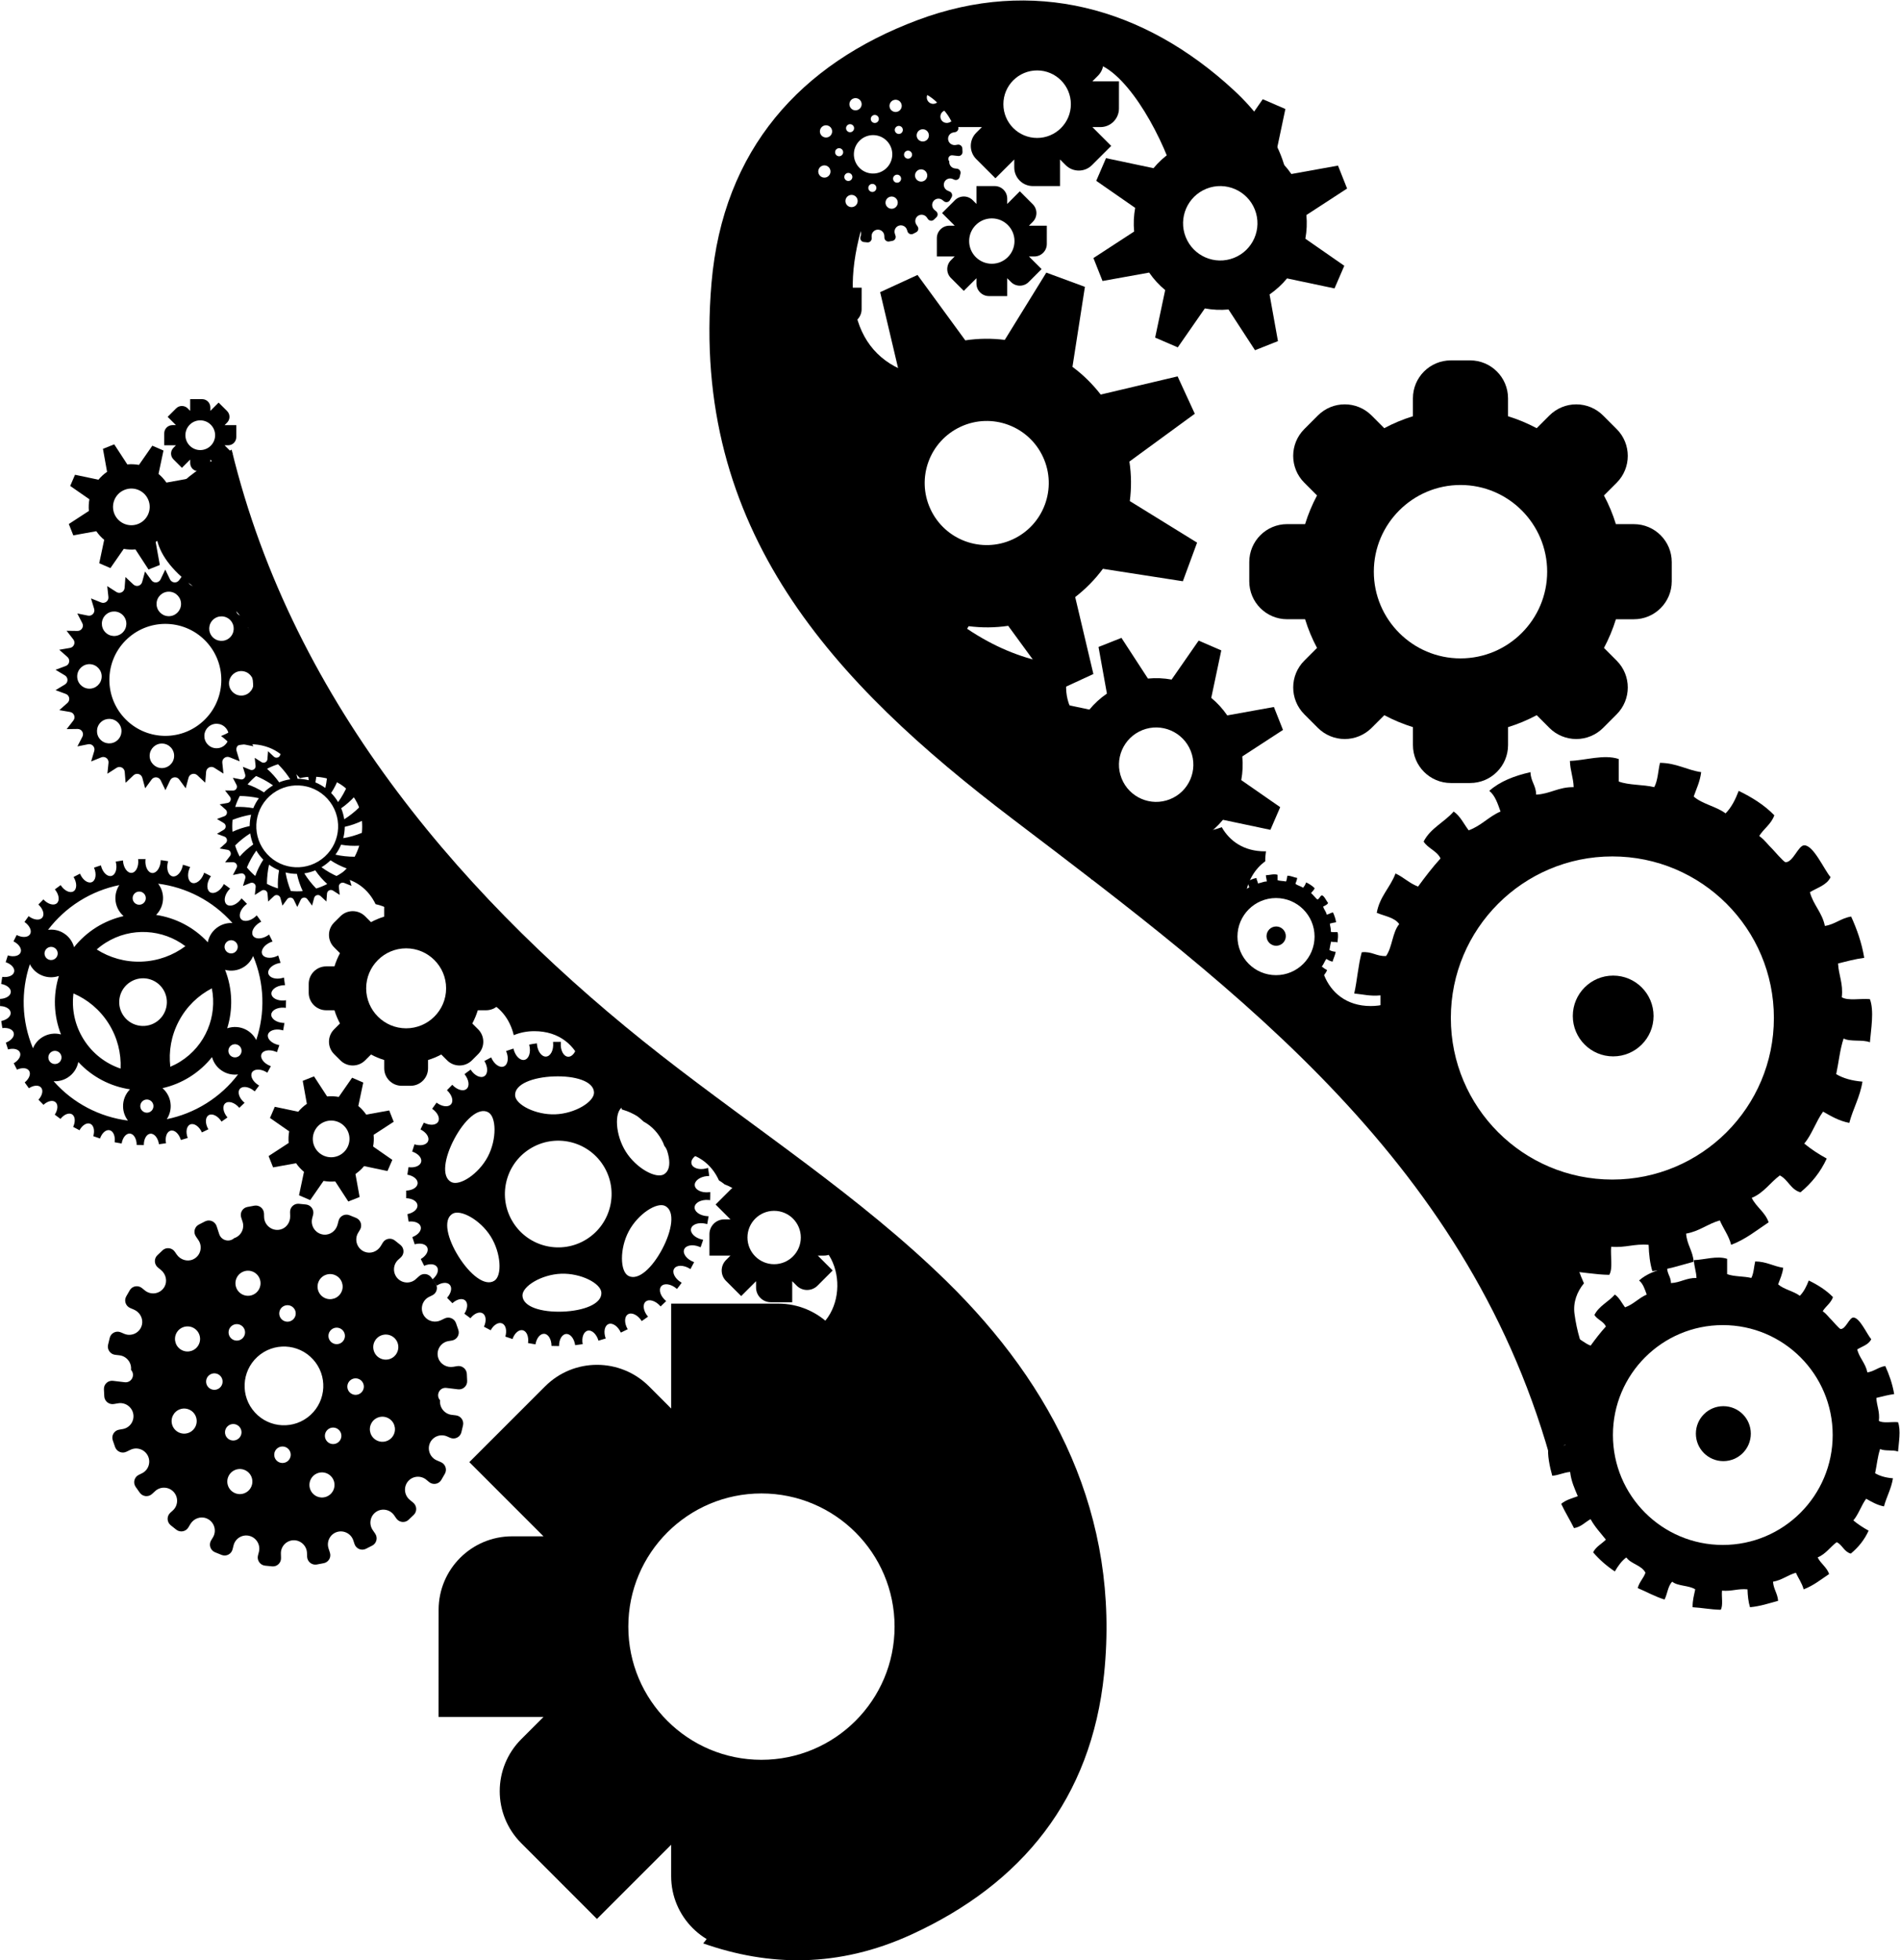 <?xml version="1.0" encoding="UTF-8" standalone="no"?>
<svg
   xmlns:dc="http://purl.org/dc/elements/1.1/"
   xmlns:cc="http://creativecommons.org/ns#"
   xmlns:rdf="http://www.w3.org/1999/02/22-rdf-syntax-ns#"
   xmlns:svg="http://www.w3.org/2000/svg"
   xmlns="http://www.w3.org/2000/svg"
   viewBox="0 0 103.723 106.974"
   height="106.974"
   width="103.723"
   xml:space="preserve"
   id="svg2"
   version="1.1"><defs
     id="defs6"><clipPath
       id="clipPath18"
       clipPathUnits="userSpaceOnUse"><path
         id="path16"
         d="M 0,80.231 H 77.792 V 0 H 0 Z" /></clipPath></defs><g
     transform="matrix(1.333,0,0,-1.333,0,106.974)"
     id="g10"><g
       id="g12"><g
         clip-path="url(#clipPath18)"
         id="g14"><g
           transform="translate(66.032,31.961)"
           id="g20"><path
             id="path22"
             style="fill:#000000;fill-opacity:1;fill-rule:nonzero;stroke:none"
             d="m 0,0 c -3.653,0 -6.615,2.961 -6.615,6.615 0,3.653 2.962,6.614 6.615,6.614 3.653,0 6.615,-2.961 6.615,-6.614 C 6.615,2.961 3.653,0 0,0 m 10.547,5.62 c 0.042,0.514 0.182,1.283 0,1.766 C 10.174,7.422 9.648,7.308 9.396,7.463 9.46,8.036 9.267,8.359 9.243,8.847 9.594,8.934 9.931,9.025 10.315,9.078 10.21,9.709 10.01,10.255 9.78,10.767 9.359,10.702 9.126,10.449 8.703,10.383 8.591,10.937 8.23,11.24 8.09,11.764 8.391,11.95 8.779,12.048 8.936,12.38 8.679,12.675 8.241,13.687 7.859,13.684 7.614,13.683 7.399,12.979 7.091,12.993 c -0.072,0.003 -0.49,0.493 -0.537,0.539 -0.206,0.196 -0.287,0.345 -0.539,0.535 0.188,0.303 0.492,0.485 0.618,0.846 -0.405,0.417 -0.906,0.731 -1.459,1 C 5.039,15.56 4.877,15.234 4.636,14.991 4.258,15.277 3.685,15.369 3.331,15.681 3.443,16.003 3.589,16.29 3.637,16.679 3.038,16.769 2.629,17.053 1.95,17.06 1.871,16.727 1.862,16.332 1.715,16.065 1.265,16.176 0.667,16.14 0.26,16.296 v 0.921 c -0.603,0.202 -1.366,-0.057 -1.998,-0.078 0.011,-0.401 0.14,-0.677 0.154,-1.074 -0.623,0.011 -0.954,-0.276 -1.537,-0.307 -0.004,0.378 -0.225,0.542 -0.232,0.921 -0.667,-0.151 -1.254,-0.38 -1.687,-0.766 0.242,-0.194 0.345,-0.528 0.46,-0.846 -0.483,-0.206 -0.794,-0.588 -1.305,-0.769 -0.198,0.259 -0.341,0.581 -0.614,0.769 -0.381,-0.44 -0.958,-0.685 -1.23,-1.23 0.177,-0.282 0.544,-0.378 0.692,-0.69 -0.33,-0.362 -0.628,-0.754 -0.92,-1.152 -0.355,0.131 -0.591,0.384 -0.924,0.535 -0.215,-0.575 -0.648,-0.937 -0.768,-1.61 0.324,-0.136 0.733,-0.189 0.92,-0.462 C -9.01,10.127 -9.01,9.515 -9.267,9.152 -9.672,9.131 -9.836,9.35 -10.264,9.305 -10.409,8.787 -10.449,8.159 -10.572,7.617 -10.221,7.585 -9.921,7.499 -9.496,7.541 V 6.006 c -0.249,-0.11 -0.644,-0.072 -0.999,-0.078 -0.088,-0.462 0.089,-1.28 0.229,-1.766 0.405,0.035 0.674,0.196 1.077,0.231 0.064,-0.576 0.272,-1.008 0.46,-1.46 -0.357,-0.126 -0.737,-0.235 -0.999,-0.461 0.236,-0.506 0.525,-0.96 0.771,-1.458 0.438,0.069 0.664,0.361 0.999,0.538 0.251,-0.461 0.599,-0.832 0.919,-1.231 -0.251,-0.259 -0.599,-0.422 -0.767,-0.766 0.376,-0.441 0.816,-0.822 1.306,-1.151 0.187,0.322 0.399,0.625 0.691,0.846 0.287,-0.407 0.921,-0.462 1.153,-0.923 -0.12,-0.344 -0.372,-0.551 -0.465,-0.922 0.542,-0.229 1.03,-0.509 1.613,-0.69 0.177,0.335 0.201,0.823 0.464,1.073 0.336,-0.276 1.012,-0.214 1.384,-0.46 -0.069,-0.345 -0.167,-0.655 -0.158,-1.076 0.58,-0.032 1.084,-0.142 1.691,-0.153 0.157,0.255 0.041,0.781 0.079,1.152 0.59,-0.053 0.944,0.131 1.534,0.077 0.012,-0.396 0.055,-0.764 0.152,-1.076 0.634,0.06 1.146,0.238 1.692,0.385 -0.036,0.453 -0.278,0.698 -0.309,1.151 0.545,0.094 0.881,0.399 1.38,0.539 0.148,-0.343 0.363,-0.612 0.465,-0.999 0.594,0.225 1.044,0.597 1.534,0.922 -0.142,0.418 -0.505,0.62 -0.692,1 0.491,0.2 0.756,0.628 1.151,0.919 C 7.2,-0.004 7.303,-0.412 7.704,-0.522 8.156,-0.148 8.523,0.303 8.779,0.86 8.448,1.041 8.138,1.243 7.859,1.474 8.176,1.85 8.336,2.38 8.63,2.781 8.957,2.596 9.277,2.402 9.703,2.32 9.856,2.905 10.14,3.369 10.242,4.009 9.815,4.044 9.454,4.144 9.167,4.315 9.27,4.798 9.321,5.338 9.471,5.775 9.737,5.63 10.258,5.741 10.547,5.62" /></g><g
           transform="translate(67.719,38.657)"
           id="g24"><path
             id="path26"
             style="fill:#000000;fill-opacity:1;fill-rule:nonzero;stroke:none"
             d="m 0,0 c 0,-0.913 -0.74,-1.653 -1.654,-1.653 -0.913,0 -1.653,0.74 -1.653,1.653 0,0.914 0.74,1.654 1.653,1.654 C -0.74,1.654 0,0.914 0,0" /></g><g
           transform="translate(70.555,17.003)"
           id="g28"><path
             id="path30"
             style="fill:#000000;fill-opacity:1;fill-rule:nonzero;stroke:none"
             d="M 0,0 C -2.485,0 -4.5,2.015 -4.5,4.5 -4.5,6.985 -2.485,9 0,9 2.485,9 4.5,6.985 4.5,4.5 4.5,2.015 2.485,0 0,0 m 7.176,3.823 c 0.028,0.35 0.123,0.873 0,1.202 C 6.921,5.049 6.563,4.972 6.392,5.078 6.436,5.467 6.304,5.687 6.288,6.019 6.527,6.078 6.756,6.14 7.018,6.176 6.946,6.605 6.81,6.977 6.654,7.325 6.367,7.28 6.209,7.108 5.921,7.063 5.845,7.44 5.599,7.646 5.503,8.003 5.708,8.13 5.972,8.196 6.079,8.422 5.904,8.624 5.606,9.312 5.346,9.31 5.18,9.309 5.034,8.83 4.824,8.84 4.775,8.841 4.491,9.175 4.459,9.206 4.319,9.339 4.264,9.441 4.092,9.57 4.22,9.776 4.427,9.9 4.512,10.146 4.237,10.429 3.896,10.643 3.52,10.826 3.428,10.586 3.318,10.364 3.154,10.199 2.896,10.394 2.506,10.456 2.266,10.668 2.342,10.887 2.442,11.083 2.474,11.347 2.066,11.409 1.789,11.602 1.326,11.606 1.273,11.38 1.267,11.111 1.167,10.93 0.861,11.005 0.454,10.98 0.177,11.087 v 0.626 c -0.41,0.138 -0.93,-0.039 -1.36,-0.053 0.008,-0.272 0.096,-0.46 0.105,-0.73 -0.423,0.007 -0.649,-0.189 -1.045,-0.21 -0.003,0.258 -0.154,0.369 -0.158,0.627 -0.454,-0.103 -0.854,-0.258 -1.148,-0.521 0.165,-0.132 0.235,-0.359 0.313,-0.576 -0.329,-0.14 -0.54,-0.4 -0.888,-0.523 -0.134,0.176 -0.232,0.396 -0.417,0.523 -0.26,-0.298 -0.652,-0.465 -0.837,-0.836 0.12,-0.192 0.37,-0.257 0.47,-0.47 C -5.012,8.698 -5.215,8.431 -5.413,8.16 -5.655,8.25 -5.815,8.421 -6.042,8.524 -6.188,8.133 -6.483,7.887 -6.564,7.429 -6.344,7.336 -6.066,7.301 -5.938,7.114 -6.13,6.89 -6.13,6.473 -6.304,6.226 -6.581,6.212 -6.692,6.361 -6.983,6.331 -7.082,5.978 -7.109,5.551 -7.192,5.182 -6.954,5.16 -6.75,5.102 -6.46,5.13 V 4.086 C -6.63,4.011 -6.899,4.037 -7.141,4.033 -7.2,3.718 -7.08,3.162 -6.984,2.832 -6.709,2.855 -6.526,2.965 -6.252,2.988 -6.208,2.597 -6.066,2.303 -5.939,1.995 -6.182,1.909 -6.44,1.836 -6.618,1.682 c 0.16,-0.344 0.357,-0.654 0.524,-0.993 0.298,0.048 0.452,0.246 0.679,0.367 0.172,-0.314 0.408,-0.566 0.626,-0.838 -0.17,-0.176 -0.407,-0.286 -0.522,-0.521 0.256,-0.3 0.556,-0.559 0.889,-0.782 0.127,0.218 0.271,0.424 0.47,0.574 0.195,-0.276 0.626,-0.314 0.784,-0.627 -0.082,-0.235 -0.253,-0.375 -0.316,-0.628 0.369,-0.155 0.701,-0.346 1.097,-0.469 0.12,0.228 0.137,0.56 0.316,0.73 0.229,-0.188 0.689,-0.146 0.942,-0.313 -0.047,-0.234 -0.114,-0.446 -0.108,-0.732 0.395,-0.022 0.737,-0.096 1.151,-0.104 0.106,0.173 0.027,0.531 0.053,0.783 0.401,-0.036 0.642,0.09 1.044,0.053 0.008,-0.269 0.037,-0.519 0.103,-0.732 0.431,0.041 0.78,0.162 1.151,0.262 -0.024,0.308 -0.188,0.475 -0.209,0.783 0.37,0.064 0.598,0.271 0.938,0.367 0.101,-0.234 0.247,-0.416 0.316,-0.68 0.404,0.153 0.711,0.406 1.044,0.627 -0.097,0.284 -0.343,0.422 -0.47,0.68 0.333,0.137 0.513,0.428 0.783,0.626 0.231,-0.118 0.301,-0.395 0.574,-0.47 0.308,0.254 0.558,0.561 0.731,0.94 C 5.747,0.708 5.537,0.846 5.346,1.003 5.562,1.258 5.671,1.62 5.871,1.892 6.094,1.766 6.311,1.634 6.601,1.578 6.706,1.977 6.898,2.292 6.968,2.728 6.678,2.751 6.432,2.819 6.237,2.936 6.307,3.264 6.341,3.631 6.443,3.929 6.625,3.83 6.979,3.905 7.176,3.823" /></g><g
           transform="translate(71.702,21.559)"
           id="g32"><path
             id="path34"
             style="fill:#000000;fill-opacity:1;fill-rule:nonzero;stroke:none"
             d="m 0,0 c 0,-0.622 -0.503,-1.125 -1.125,-1.125 -0.621,0 -1.125,0.503 -1.125,1.125 0,0.622 0.504,1.125 1.125,1.125 C -0.503,1.125 0,0.622 0,0" /></g><g
           transform="translate(52.257,40.329)"
           id="g36"><path
             id="path38"
             style="fill:#000000;fill-opacity:1;fill-rule:nonzero;stroke:none"
             d="M 0,0 C -0.872,0 -1.579,0.707 -1.579,1.579 -1.579,2.45 -0.872,3.157 0,3.157 0.872,3.157 1.579,2.45 1.579,1.579 1.579,0.707 0.872,0 0,0 m 2.518,1.341 c 0.009,0.123 0.043,0.306 0,0.422 C 2.428,1.771 2.303,1.744 2.243,1.781 2.258,1.917 2.211,1.995 2.206,2.111 2.29,2.132 2.37,2.154 2.462,2.166 2.437,2.317 2.389,2.447 2.334,2.569 2.234,2.554 2.178,2.494 2.077,2.478 2.05,2.61 1.964,2.682 1.931,2.807 2.002,2.852 2.095,2.875 2.133,2.954 2.071,3.025 1.967,3.266 1.875,3.266 1.817,3.265 1.766,3.097 1.692,3.101 1.675,3.102 1.576,3.218 1.564,3.229 1.515,3.276 1.496,3.312 1.436,3.357 1.48,3.429 1.553,3.473 1.583,3.559 1.486,3.658 1.367,3.733 1.235,3.797 1.203,3.713 1.164,3.635 1.106,3.578 1.016,3.646 0.879,3.667 0.795,3.742 0.822,3.819 0.857,3.888 0.868,3.98 0.725,4.002 0.627,4.069 0.465,4.071 0.447,3.992 0.444,3.897 0.41,3.834 0.302,3.86 0.159,3.852 0.062,3.889 v 0.22 C -0.082,4.157 -0.264,4.095 -0.415,4.09 -0.412,3.995 -0.381,3.929 -0.378,3.834 -0.526,3.836 -0.605,3.768 -0.745,3.76 -0.746,3.851 -0.798,3.89 -0.8,3.98 -0.959,3.944 -1.1,3.89 -1.203,3.797 -1.145,3.751 -1.121,3.671 -1.093,3.596 -1.208,3.546 -1.282,3.455 -1.404,3.412 -1.452,3.474 -1.486,3.551 -1.551,3.596 -1.642,3.491 -1.779,3.432 -1.844,3.302 -1.802,3.235 -1.714,3.212 -1.679,3.137 -1.758,3.051 -1.829,2.958 -1.899,2.862 -1.983,2.894 -2.04,2.954 -2.12,2.99 -2.17,2.853 -2.274,2.767 -2.303,2.606 -2.226,2.573 -2.128,2.561 -2.083,2.496 -2.15,2.417 -2.15,2.271 -2.211,2.184 -2.308,2.179 -2.347,2.231 -2.449,2.221 -2.484,2.097 -2.494,1.947 -2.523,1.817 -2.439,1.81 -2.368,1.79 -2.266,1.799 V 1.433 C -2.326,1.407 -2.42,1.416 -2.504,1.415 -2.525,1.304 -2.483,1.109 -2.45,0.993 -2.354,1.001 -2.289,1.04 -2.193,1.048 -2.178,0.911 -2.128,0.808 -2.083,0.7 -2.168,0.669 -2.259,0.644 -2.321,0.59 c 0.056,-0.121 0.125,-0.23 0.183,-0.348 0.105,0.016 0.159,0.086 0.239,0.128 0.06,-0.11 0.143,-0.198 0.219,-0.294 -0.06,-0.061 -0.143,-0.1 -0.183,-0.182 0.09,-0.106 0.195,-0.197 0.312,-0.275 0.045,0.077 0.095,0.149 0.165,0.202 0.068,-0.097 0.219,-0.111 0.275,-0.22 -0.029,-0.082 -0.089,-0.132 -0.111,-0.221 0.129,-0.054 0.246,-0.121 0.385,-0.164 0.042,0.08 0.048,0.196 0.11,0.256 0.081,-0.066 0.242,-0.051 0.331,-0.11 -0.017,-0.082 -0.04,-0.156 -0.038,-0.257 0.139,-0.007 0.259,-0.033 0.404,-0.036 0.037,0.061 0.009,0.186 0.019,0.275 0.14,-0.013 0.225,0.031 0.366,0.018 0.003,-0.094 0.013,-0.182 0.036,-0.257 0.151,0.015 0.274,0.057 0.404,0.092 -0.009,0.109 -0.066,0.167 -0.074,0.275 0.13,0.022 0.21,0.095 0.33,0.129 0.035,-0.082 0.086,-0.146 0.111,-0.239 0.141,0.054 0.249,0.142 0.366,0.22 -0.034,0.1 -0.121,0.148 -0.166,0.239 0.117,0.048 0.181,0.15 0.275,0.219 0.082,-0.041 0.106,-0.139 0.202,-0.165 0.108,0.089 0.195,0.197 0.256,0.33 C 2.016,0.248 1.942,0.296 1.875,0.352 1.951,0.441 1.99,0.568 2.06,0.664 2.138,0.619 2.214,0.573 2.316,0.553 2.353,0.693 2.42,0.804 2.444,0.957 2.343,0.965 2.256,0.989 2.188,1.03 2.212,1.145 2.225,1.274 2.26,1.378 2.324,1.343 2.448,1.37 2.518,1.341" /></g><g
           transform="translate(52.659,41.927)"
           id="g40"><path
             id="path42"
             style="fill:#000000;fill-opacity:1;fill-rule:nonzero;stroke:none"
             d="m 0,0 c 0,-0.218 -0.177,-0.395 -0.395,-0.395 -0.218,0 -0.395,0.177 -0.395,0.395 0,0.218 0.177,0.395 0.395,0.395 C -0.177,0.395 0,0.218 0,0" /></g><g
           transform="translate(41.092,75.985)"
           id="g44"><path
             id="path46"
             style="fill:#000000;fill-opacity:1;fill-rule:nonzero;stroke:none"
             d="M 0,0 C 0,0.763 0.619,1.382 1.382,1.382 2.145,1.382 2.764,0.763 2.764,0 2.764,-0.763 2.145,-1.382 1.382,-1.382 0.619,-1.382 0,-0.763 0,0 m -1.97,-0.937 h 1.09 l -0.231,-0.231 c -0.298,-0.298 -0.298,-0.781 -0.001,-1.079 l 0.786,-0.786 0.771,0.77 v -0.326 c 0,-0.421 0.341,-0.763 0.762,-0.763 h 1.112 v 1.089 L 2.55,-2.494 c 0.298,-0.298 0.781,-0.298 1.078,0 l 0.787,0.786 -0.77,0.771 h 0.326 c 0.421,-10e-4 0.763,0.34 0.762,0.762 l 0.001,1.112 h -1.09 l 0.231,0.23 c 0.298,0.299 0.298,0.781 0,1.079 L 3.089,3.032 2.319,2.262 v 0.327 c 0,0.421 -0.341,0.763 -0.762,0.763 H 0.445 V 2.263 l -0.231,0.23 c -0.297,0.298 -0.78,0.298 -1.078,0 L -1.65,1.707 -0.88,0.937 h -0.327 c -0.421,0 -0.762,-0.342 -0.762,-0.763 z" /></g><g
           transform="translate(39.69,70.381)"
           id="g48"><path
             id="path50"
             style="fill:#000000;fill-opacity:1;fill-rule:nonzero;stroke:none"
             d="M 0,0 C 0,0.513 0.416,0.929 0.929,0.929 1.441,0.929 1.857,0.513 1.857,0 1.857,-0.513 1.441,-0.928 0.929,-0.928 0.416,-0.928 0,-0.513 0,0 m -1.323,-0.629 h 0.732 l -0.156,-0.156 c -0.2,-0.2 -0.2,-0.525 0,-0.725 l 0.528,-0.528 0.518,0.517 V -1.74 c 0,-0.282 0.229,-0.512 0.512,-0.512 h 0.748 v 0.731 l 0.155,-0.155 c 0.2,-0.2 0.524,-0.2 0.724,0 l 0.529,0.529 -0.518,0.517 h 0.22 c 0.283,0 0.512,0.23 0.512,0.512 V 0.63 H 2.449 l 0.155,0.155 c 0.201,0.2 0.201,0.525 0,0.724 L 2.076,2.038 1.559,1.52 v 0.22 c 0,0.283 -0.23,0.512 -0.513,0.512 H 0.299 V 1.521 L 0.145,1.676 c -0.201,0.199 -0.525,0.199 -0.725,0 L -1.109,1.147 -0.591,0.63 h -0.22 c -0.283,0 -0.512,-0.23 -0.512,-0.512 z" /></g><g
           transform="translate(31.544,67.732)"
           id="g52"><path
             id="path54"
             style="fill:#000000;fill-opacity:1;fill-rule:nonzero;stroke:none"
             d="M 0,0 C 0,0.604 0.489,1.092 1.092,1.092 1.696,1.092 2.185,0.604 2.185,0 2.185,-0.604 1.696,-1.093 1.092,-1.093 0.489,-1.093 0,-0.604 0,0 m -1.557,-0.741 h 0.861 l -0.183,-0.182 c -0.235,-0.236 -0.235,-0.618 0,-0.853 l 0.622,-0.622 0.609,0.609 v -0.258 c 0,-0.333 0.27,-0.603 0.602,-0.603 h 0.879 v 0.861 l 0.183,-0.183 c 0.235,-0.236 0.617,-0.236 0.852,0 L 3.49,-1.35 2.881,-0.741 H 3.14 c 0.333,-0.001 0.603,0.269 0.602,0.602 L 3.743,0.74 H 2.881 l 0.183,0.183 c 0.235,0.236 0.235,0.618 0,0.853 L 2.442,2.397 1.833,1.788 v 0.259 c 0,0.332 -0.27,0.602 -0.603,0.602 H 0.352 V 1.789 L 0.169,1.971 c -0.235,0.235 -0.617,0.235 -0.852,0 L -1.305,1.35 -0.696,0.741 H -0.954 C -1.287,0.74 -1.557,0.47 -1.557,0.138 Z" /></g><g
           transform="translate(41.473,58.169)"
           id="g56"><path
             id="path58"
             style="fill:#000000;fill-opacity:1;fill-rule:nonzero;stroke:none"
             d="M 0,0 C -1.274,-0.587 -2.783,-0.03 -3.37,1.245 -3.958,2.519 -3.4,4.027 -2.126,4.614 -0.852,5.202 0.657,4.644 1.244,3.37 1.831,2.096 1.274,0.587 0,0 m 3.305,-5.512 -0.745,3.15 c 0.434,0.337 0.815,0.725 1.134,1.157 L 6.969,-1.714 7.552,-0.133 4.797,1.568 C 4.865,2.1 4.863,2.644 4.78,3.186 L 7.458,5.143 6.754,6.673 3.605,5.929 C 3.268,6.363 2.88,6.745 2.448,7.063 l 0.51,3.275 -1.581,0.583 -1.701,-2.754 C -0.856,8.234 -1.398,8.23 -1.941,8.148 l -1.957,2.677 -1.53,-0.704 0.744,-3.148 C -5.119,6.636 -5.501,6.248 -5.819,5.817 L -9.094,6.326 -9.678,4.746 -6.923,3.045 C -6.991,2.513 -6.989,1.97 -6.907,1.427 l -2.678,-1.957 0.705,-1.53 3.149,0.745 c 0.336,-0.435 0.725,-0.817 1.156,-1.135 l -0.509,-3.275 1.581,-0.583 1.701,2.754 c 0.532,-0.068 1.075,-0.066 1.618,0.015 l 1.958,-2.679 z" /></g><g
           transform="translate(59.813,53.297)"
           id="g60"><path
             id="path62"
             style="fill:#000000;fill-opacity:1;fill-rule:nonzero;stroke:none"
             d="m 0,0 c -1.957,0 -3.55,1.592 -3.55,3.549 0,1.957 1.593,3.55 3.55,3.55 1.958,0 3.549,-1.593 3.549,-3.55 C 3.549,1.592 1.958,0 0,0 M 7.098,5.496 H 6.363 C 6.238,5.906 6.073,6.298 5.874,6.67 l 0.522,0.521 c 0.605,0.606 0.606,1.59 0,2.196 L 5.838,9.945 C 5.547,10.236 5.151,10.4 4.739,10.4 4.327,10.4 3.933,10.236 3.641,9.945 L 3.119,9.424 C 2.747,9.622 2.355,9.787 1.946,9.913 v 0.734 c 0,0.858 -0.696,1.553 -1.553,1.553 h -0.789 c -0.858,0 -1.553,-0.695 -1.553,-1.553 V 9.913 C -2.358,9.788 -2.75,9.624 -3.123,9.424 l -0.52,0.521 c -0.607,0.607 -1.59,0.607 -2.197,0 L -6.397,9.388 c -0.607,-0.606 -0.607,-1.59 0,-2.196 L -5.876,6.67 C -6.074,6.298 -6.239,5.906 -6.365,5.497 h -0.734 c -0.858,0 -1.552,-0.695 -1.552,-1.553 V 3.155 c 0,-0.857 0.694,-1.552 1.552,-1.552 h 0.734 c 0.126,-0.41 0.29,-0.802 0.489,-1.174 l -0.521,-0.522 c -0.606,-0.605 -0.606,-1.589 0,-2.196 l 0.558,-0.558 c 0.291,-0.29 0.686,-0.454 1.098,-0.454 v 0 c 0.412,0 0.807,0.164 1.098,0.454 l 0.522,0.522 c 0.371,-0.198 0.764,-0.363 1.173,-0.489 v -0.735 c 0,-0.857 0.695,-1.553 1.553,-1.553 h 0.789 c 0.857,0 1.553,0.696 1.553,1.553 v 0.735 c 0.409,0.126 0.801,0.29 1.173,0.489 l 0.522,-0.522 c 0.291,-0.291 0.687,-0.454 1.099,-0.454 0.412,0 0.806,0.164 1.098,0.454 l 0.557,0.558 c 0.606,0.607 0.606,1.59 0,2.196 L 5.875,0.428 c 0.198,0.373 0.362,0.765 0.489,1.174 h 0.734 c 0.859,0 1.553,0.696 1.553,1.553 v 0.788 c 0,0.857 -0.695,1.553 -1.553,1.553" /></g><g
           transform="translate(47.911,47.53)"
           id="g64"><path
             id="path66"
             style="fill:#000000;fill-opacity:1;fill-rule:nonzero;stroke:none"
             d="m 0,0 c -0.782,-0.311 -1.667,0.072 -1.978,0.854 -0.31,0.782 0.072,1.667 0.854,1.978 C -0.342,3.142 0.543,2.759 0.854,1.978 1.164,1.195 0.782,0.31 0,0 m 1.801,-3.408 -0.345,1.91 c 0.272,0.188 0.512,0.409 0.717,0.657 l 1.944,-0.41 0.401,0.927 -1.595,1.108 C 2.981,1.1 2.997,1.425 2.965,1.753 L 4.632,2.838 4.26,3.777 2.35,3.433 C 2.163,3.704 1.942,3.946 1.694,4.15 L 2.105,6.094 1.178,6.495 0.07,4.9 C -0.247,4.958 -0.571,4.973 -0.899,4.941 L -1.984,6.607 -2.923,6.235 -2.579,4.326 C -2.851,4.139 -3.092,3.919 -3.296,3.671 L -5.241,4.082 -5.642,3.154 -4.047,2.047 C -4.105,1.73 -4.121,1.405 -4.089,1.078 l -1.667,-1.086 0.372,-0.939 1.91,0.344 c 0.187,-0.271 0.408,-0.512 0.656,-0.716 l -0.411,-1.945 0.927,-0.4 1.108,1.594 c 0.317,-0.057 0.642,-0.075 0.969,-0.043 L 0.861,-3.78 Z" /></g><g
           transform="translate(50.536,69.694)"
           id="g68"><path
             id="path70"
             style="fill:#000000;fill-opacity:1;fill-rule:nonzero;stroke:none"
             d="m 0,0 c -0.782,-0.311 -1.667,0.072 -1.978,0.854 -0.31,0.782 0.073,1.667 0.854,1.978 C -0.342,3.142 0.543,2.759 0.854,1.978 1.164,1.195 0.782,0.31 0,0 m 1.801,-3.408 -0.344,1.91 c 0.271,0.188 0.511,0.409 0.716,0.657 l 1.944,-0.41 0.401,0.927 -1.595,1.108 C 2.981,1.1 2.997,1.425 2.965,1.753 L 4.632,2.838 4.26,3.777 2.35,3.433 C 2.163,3.704 1.942,3.945 1.694,4.149 L 2.105,6.094 1.178,6.495 0.07,4.9 C -0.247,4.958 -0.571,4.973 -0.899,4.941 L -1.984,6.607 -2.923,6.235 -2.579,4.326 C -2.851,4.139 -3.092,3.919 -3.296,3.671 l -1.945,0.411 -0.4,-0.928 1.594,-1.107 C -4.104,1.73 -4.121,1.405 -4.089,1.078 l -1.667,-1.086 0.372,-0.939 1.91,0.344 c 0.187,-0.271 0.408,-0.512 0.656,-0.716 l -0.411,-1.945 0.927,-0.4 1.108,1.594 c 0.317,-0.057 0.642,-0.075 0.969,-0.043 l 1.086,-1.668 z" /></g><g
           transform="translate(34.953,76.22)"
           id="g72"><path
             id="path74"
             style="fill:#000000;fill-opacity:1;fill-rule:nonzero;stroke:none"
             d="M 0,0 C 0.13,0.046 0.274,-0.022 0.32,-0.152 0.367,-0.283 0.298,-0.426 0.168,-0.472 0.038,-0.519 -0.106,-0.451 -0.152,-0.32 -0.199,-0.19 -0.13,-0.046 0,0 m -1.232,-1.575 c -0.125,0.059 -0.178,0.208 -0.119,0.333 0.06,0.126 0.209,0.179 0.334,0.119 0.125,-0.059 0.179,-0.209 0.119,-0.334 -0.059,-0.125 -0.209,-0.178 -0.334,-0.118 m 1.214,0.469 c 0.062,-0.067 0.057,-0.172 -0.01,-0.233 -0.068,-0.062 -0.172,-0.057 -0.233,0.01 -0.062,0.068 -0.057,0.172 0.011,0.233 0.066,0.062 0.171,0.057 0.232,-0.01 m 0.899,0.431 C 0.972,-0.679 1.042,-0.756 1.038,-0.847 1.034,-0.938 0.957,-1.008 0.866,-1.004 0.775,-1 0.705,-0.923 0.708,-0.832 0.713,-0.741 0.79,-0.67 0.881,-0.675 m 0.952,0.598 c 0.125,-0.06 0.178,-0.209 0.119,-0.334 -0.06,-0.125 -0.209,-0.178 -0.334,-0.119 -0.125,0.059 -0.179,0.209 -0.119,0.334 0.059,0.125 0.209,0.178 0.334,0.119 m -0.449,-1.68 c 0.293,-0.321 0.27,-0.818 -0.051,-1.111 -0.321,-0.293 -0.818,-0.271 -1.111,0.05 -0.293,0.321 -0.27,0.819 0.05,1.111 0.321,0.293 0.819,0.271 1.112,-0.05 m 0.595,0.58 C 2.04,-1.245 2.035,-1.349 1.968,-1.41 1.901,-1.472 1.796,-1.467 1.735,-1.399 c -0.062,0.067 -0.057,0.171 0.011,0.232 0.067,0.062 0.171,0.057 0.233,-0.01 m 0.775,-0.098 c 0.131,0.046 0.274,-0.022 0.32,-0.153 0.047,-0.13 -0.021,-0.274 -0.152,-0.32 -0.13,-0.046 -0.274,0.022 -0.32,0.152 -0.046,0.131 0.022,0.274 0.152,0.321 M 2.399,-2.309 C 2.396,-2.399 2.318,-2.47 2.228,-2.466 2.136,-2.462 2.066,-2.385 2.07,-2.293 c 0.004,0.09 0.081,0.161 0.172,0.157 0.091,-0.005 0.162,-0.082 0.157,-0.173 M 0.766,-3.828 c -0.091,0.005 -0.162,0.082 -0.158,0.173 0.004,0.091 0.081,0.161 0.173,0.157 C 0.872,-3.502 0.942,-3.579 0.938,-3.67 0.934,-3.761 0.856,-3.832 0.766,-3.828 m -0.953,-0.597 c -0.125,0.06 -0.178,0.209 -0.118,0.334 0.059,0.125 0.209,0.178 0.334,0.119 0.125,-0.06 0.178,-0.209 0.118,-0.334 -0.059,-0.125 -0.209,-0.178 -0.334,-0.119 m -0.145,1.1 c -0.062,0.067 -0.057,0.172 0.01,0.233 0.068,0.062 0.172,0.057 0.234,-0.011 0.061,-0.067 0.056,-0.171 -0.011,-0.232 -0.068,-0.062 -0.172,-0.057 -0.233,0.01 m -0.775,0.098 c -0.131,-0.046 -0.274,0.022 -0.321,0.153 -0.046,0.13 0.022,0.274 0.153,0.32 0.13,0.046 0.273,-0.022 0.319,-0.152 0.047,-0.131 -0.021,-0.274 -0.151,-0.321 m 0.526,1.191 c 0.091,-0.005 0.162,-0.081 0.158,-0.172 -0.005,-0.091 -0.082,-0.162 -0.173,-0.158 -0.091,0.004 -0.161,0.081 -0.157,0.173 0.004,0.09 0.081,0.161 0.172,0.157 M 1.908,-3.173 C 1.969,-3.241 1.964,-3.345 1.897,-3.406 1.83,-3.468 1.726,-3.463 1.664,-3.396 c -0.061,0.067 -0.057,0.172 0.011,0.233 0.067,0.061 0.171,0.057 0.233,-0.01 m 0.97,0.246 C 3.003,-2.986 3.057,-3.136 2.997,-3.261 2.938,-3.386 2.788,-3.439 2.663,-3.379 2.538,-3.32 2.485,-3.17 2.544,-3.045 c 0.06,0.125 0.209,0.178 0.334,0.118 M 1.646,-4.502 c -0.13,-0.046 -0.273,0.022 -0.32,0.152 -0.046,0.131 0.022,0.274 0.153,0.32 0.13,0.047 0.273,-0.021 0.32,-0.152 0.046,-0.13 -0.022,-0.274 -0.153,-0.32 M -1.729,0.321 C -1.798,0.253 -1.792,0.141 -1.717,0.079 l 0.063,-0.052 c 0.099,-0.082 0.132,-0.224 0.069,-0.335 -0.082,-0.143 -0.27,-0.172 -0.393,-0.071 l -0.056,0.046 c -0.077,0.063 -0.192,0.044 -0.243,-0.041 -0.026,-0.042 -0.05,-0.084 -0.074,-0.126 -0.046,-0.085 -0.009,-0.192 0.08,-0.23 l 0.076,-0.033 c 0.118,-0.05 0.189,-0.178 0.159,-0.303 -0.037,-0.161 -0.209,-0.242 -0.355,-0.18 l -0.066,0.029 c -0.092,0.039 -0.197,-0.012 -0.222,-0.108 -0.012,-0.047 -0.024,-0.094 -0.034,-0.142 -0.021,-0.095 0.045,-0.187 0.141,-0.199 l 0.088,-0.01 c 0.143,-0.017 0.246,-0.148 0.23,-0.29 0.093,-0.102 0.01,-0.264 -0.126,-0.248 l -0.233,0.028 c -0.099,0.012 -0.185,-0.066 -0.182,-0.166 10e-4,-0.048 0.003,-0.097 0.006,-0.146 0.007,-0.097 0.096,-0.167 0.192,-0.151 l 0.087,0.014 c 0.141,0.024 0.277,-0.073 0.302,-0.214 0.024,-0.142 -0.071,-0.277 -0.213,-0.3 l -0.071,-0.012 c -0.097,-0.017 -0.158,-0.116 -0.127,-0.211 0.015,-0.046 0.031,-0.093 0.048,-0.139 0.033,-0.091 0.138,-0.134 0.226,-0.092 l 0.079,0.04 c 0.129,0.062 0.286,0.007 0.349,-0.122 0.064,-0.129 0.011,-0.286 -0.118,-0.348 l -0.064,-0.031 c -0.089,-0.044 -0.119,-0.157 -0.063,-0.239 0.027,-0.041 0.056,-0.08 0.085,-0.12 0.058,-0.078 0.171,-0.089 0.242,-0.024 l 0.065,0.059 c 0.106,0.096 0.271,0.089 0.369,-0.018 0.097,-0.106 0.09,-0.272 -0.016,-0.368 l -0.052,-0.049 c -0.073,-0.066 -0.071,-0.183 0.007,-0.247 0.037,-0.031 0.076,-0.061 0.114,-0.091 0.078,-0.059 0.189,-0.038 0.239,0.045 l 0.042,0.069 c 0.066,0.11 0.202,0.161 0.321,0.113 0.154,-0.061 0.211,-0.244 0.13,-0.378 l -0.037,-0.063 c -0.052,-0.084 -0.015,-0.196 0.076,-0.235 0.045,-0.019 0.091,-0.038 0.136,-0.055 0.091,-0.035 0.191,0.017 0.216,0.11 l 0.022,0.086 c 0.036,0.139 0.18,0.221 0.319,0.184 0.138,-0.037 0.222,-0.181 0.186,-0.319 L 0.284,-5.673 c -0.025,-0.097 0.041,-0.194 0.139,-0.205 0.049,-0.006 0.098,-0.011 0.146,-0.015 0.097,-0.008 0.179,0.07 0.176,0.167 l -0.003,0.088 c -0.004,0.143 0.11,0.263 0.253,0.267 0.143,0.003 0.264,-0.112 0.268,-0.255 l 0.003,-0.072 c 0.003,-0.099 0.092,-0.174 0.191,-0.158 0.047,0.008 0.095,0.017 0.143,0.027 0.095,0.02 0.151,0.118 0.121,0.21 l -0.027,0.084 c -0.045,0.138 0.031,0.285 0.167,0.328 0.137,0.044 0.285,-0.032 0.329,-0.169 l 0.022,-0.069 c 0.031,-0.095 0.139,-0.141 0.228,-0.098 0.043,0.022 0.087,0.043 0.13,0.067 0.085,0.046 0.112,0.155 0.056,0.236 l -0.05,0.073 c -0.081,0.12 -0.05,0.283 0.068,0.363 0.118,0.08 0.282,0.049 0.363,-0.071 l 0.04,-0.059 c 0.056,-0.082 0.172,-0.097 0.245,-0.03 l 0.001,0.001 c 0.036,0.033 0.071,0.067 0.106,0.101 0.068,0.068 0.062,0.18 -0.013,0.242 l -0.068,0.056 c -0.111,0.092 -0.128,0.257 -0.037,0.368 0.09,0.11 0.256,0.126 0.366,0.034 l 0.057,-0.046 c 0.076,-0.063 0.192,-0.044 0.243,0.041 0.025,0.041 0.05,0.084 0.073,0.126 0.047,0.085 0.009,0.192 -0.08,0.23 l -0.082,0.036 c -0.132,0.056 -0.195,0.211 -0.139,0.342 0.055,0.132 0.209,0.194 0.342,0.137 l 0.065,-0.028 c 0.092,-0.04 0.197,0.011 0.222,0.107 0.013,0.048 0.024,0.095 0.034,0.143 0.021,0.094 -0.045,0.186 -0.141,0.198 l -0.088,0.011 c -0.142,0.017 -0.246,0.148 -0.23,0.29 -0.092,0.102 -0.01,0.264 0.127,0.247 l 0.233,-0.027 c 0.099,-0.013 0.185,0.066 0.182,0.165 -0.002,0.049 -0.004,0.098 -0.007,0.147 -0.007,0.096 -0.096,0.167 -0.191,0.151 l -0.08,-0.014 c -0.126,-0.021 -0.255,0.049 -0.298,0.17 -0.055,0.156 0.045,0.318 0.201,0.344 l 0.071,0.012 c 0.098,0.016 0.158,0.116 0.128,0.211 -0.016,0.046 -0.031,0.092 -0.048,0.138 -0.034,0.092 -0.139,0.134 -0.226,0.092 L 3.941,-0.975 c -0.114,-0.055 -0.254,-0.026 -0.33,0.076 -0.1,0.135 -0.049,0.321 0.094,0.391 l 0.064,0.031 c 0.089,0.043 0.119,0.156 0.063,0.239 -0.028,0.04 -0.057,0.08 -0.086,0.119 -0.058,0.078 -0.17,0.09 -0.242,0.025 L 3.439,-0.154 C 3.333,-0.25 3.168,-0.242 3.071,-0.136 2.974,-0.029 2.98,0.137 3.086,0.233 L 3.139,0.281 C 3.212,0.348 3.209,0.465 3.132,0.528 3.094,0.56 3.056,0.59 3.017,0.62 2.939,0.679 2.828,0.658 2.778,0.575 L 2.736,0.505 C 2.67,0.396 2.535,0.345 2.415,0.392 2.261,0.454 2.204,0.636 2.286,0.771 L 2.323,0.833 C 2.374,0.918 2.338,1.029 2.246,1.069 2.201,1.088 2.156,1.106 2.11,1.124 2.02,1.158 1.919,1.107 1.895,1.013 L 1.874,0.935 C 1.841,0.811 1.726,0.723 1.598,0.735 1.434,0.751 1.327,0.91 1.367,1.063 L 1.385,1.132 C 1.411,1.228 1.345,1.325 1.246,1.337 1.197,1.343 1.149,1.348 1.101,1.352 1.004,1.359 0.922,1.282 0.925,1.185 L 0.927,1.104 C 0.931,0.976 0.845,0.859 0.719,0.835 0.557,0.803 0.411,0.927 0.406,1.085 L 0.404,1.157 C 0.401,1.256 0.311,1.331 0.213,1.314 0.165,1.307 0.117,1.297 0.069,1.288 -0.026,1.268 -0.082,1.17 -0.052,1.078 L -0.024,0.993 C 0.02,0.856 -0.055,0.709 -0.192,0.665 -0.291,0.575 -0.45,0.618 -0.492,0.746 L -0.543,0.903 C -0.574,0.999 -0.681,1.045 -0.771,1.001 -0.814,0.98 -0.857,0.958 -0.9,0.935 -0.985,0.889 -1.012,0.779 -0.957,0.699 l 0.05,-0.074 C -0.817,0.494 -0.864,0.309 -1.014,0.241 -1.13,0.188 -1.269,0.233 -1.341,0.339 L -1.378,0.393 C -1.434,0.475 -1.549,0.49 -1.622,0.423 -1.623,0.423 -1.623,0.422 -1.624,0.422 -1.66,0.389 -1.695,0.355 -1.729,0.321" /></g><g
           transform="translate(25.732,13.659)"
           id="g76"><path
             id="path78"
             style="fill:#000000;fill-opacity:1;fill-rule:nonzero;stroke:none"
             d="m 0,0 c 0,3.011 2.44,5.452 5.451,5.452 3.011,0 5.453,-2.441 5.453,-5.452 0,-3.012 -2.442,-5.452 -5.453,-5.452 C 2.44,-5.452 0,-3.012 0,0 m -7.771,-3.698 h 4.297 l -0.911,-0.91 C -5.56,-5.784 -5.56,-7.689 -4.386,-8.864 l 3.101,-3.103 3.039,3.038 v -1.287 c 0,-1.661 1.349,-3.008 3.008,-3.008 H 9.15 v 4.296 l 0.912,-0.913 c 1.174,-1.175 3.079,-1.175 4.252,0 l 3.104,3.103 -3.038,3.04 h 1.288 c 1.661,-0.002 3.009,1.344 3.008,3.006 l 0.001,4.388 h -4.299 l 0.914,0.911 c 1.174,1.176 1.174,3.08 0,4.255 l -3.103,3.102 -3.038,-3.04 v 1.29 c 0,1.661 -1.348,3.009 -3.009,3.009 H 1.755 V 8.928 L 0.847,9.837 c -1.177,1.174 -3.081,1.174 -4.254,0 L -6.512,6.734 -3.474,3.697 H -4.761 C -6.422,3.696 -7.769,2.348 -7.769,0.688 Z" /></g><g
           transform="translate(30.611,29.589)"
           id="g80"><path
             id="path82"
             style="fill:#000000;fill-opacity:1;fill-rule:nonzero;stroke:none"
             d="M 0,0 C 0,0.604 0.489,1.092 1.092,1.092 1.696,1.092 2.185,0.604 2.185,0 2.185,-0.604 1.696,-1.093 1.092,-1.093 0.489,-1.093 0,-0.604 0,0 m -1.557,-0.741 h 0.861 l -0.182,-0.182 c -0.236,-0.236 -0.236,-0.618 -0.001,-0.853 l 0.622,-0.622 0.609,0.609 v -0.258 c 0,-0.333 0.27,-0.603 0.603,-0.603 h 0.878 v 0.861 l 0.183,-0.183 c 0.235,-0.235 0.617,-0.235 0.853,0 L 3.49,-1.35 2.881,-0.741 H 3.14 c 0.333,0 0.603,0.269 0.602,0.602 l 10e-4,0.88 H 2.881 l 0.183,0.182 c 0.235,0.236 0.235,0.618 0,0.853 L 2.443,2.397 1.834,1.788 v 0.259 c 0,0.332 -0.271,0.602 -0.603,0.602 H 0.352 V 1.789 L 0.17,1.971 c -0.236,0.236 -0.618,0.236 -0.853,0 L -1.305,1.35 -0.696,0.741 h -0.258 c -0.333,0 -0.603,-0.271 -0.603,-0.603 z" /></g><g
           transform="translate(7.593,62.434)"
           id="g84"><path
             id="path86"
             style="fill:#000000;fill-opacity:1;fill-rule:nonzero;stroke:none"
             d="M 0,0 C 0,0.336 0.272,0.608 0.608,0.608 0.944,0.608 1.217,0.336 1.217,0 1.217,-0.336 0.944,-0.609 0.608,-0.609 0.272,-0.609 0,-0.336 0,0 m -0.867,-0.413 h 0.479 l -0.101,-0.102 c -0.132,-0.131 -0.132,-0.343 0,-0.474 l 0.346,-0.346 0.339,0.338 V -1.14 c 0,-0.186 0.15,-0.336 0.336,-0.336 h 0.489 v 0.479 l 0.102,-0.102 c 0.131,-0.13 0.344,-0.13 0.475,0 l 0.346,0.347 -0.339,0.339 h 0.144 c 0.185,0 0.335,0.15 0.335,0.336 V 0.412 H 1.605 l 0.102,0.102 c 0.131,0.132 0.131,0.344 0,0.475 L 1.36,1.335 1.021,0.996 V 1.14 c 0,0.185 -0.15,0.336 -0.335,0.336 H 0.196 V 0.996 L 0.095,1.098 c -0.132,0.131 -0.345,0.131 -0.475,0 L -0.727,0.751 -0.388,0.413 H -0.531 C -0.717,0.412 -0.867,0.262 -0.867,0.077 Z" /></g><g
           transform="translate(16.633,38.153)"
           id="g88"><path
             id="path90"
             style="fill:#000000;fill-opacity:1;fill-rule:nonzero;stroke:none"
             d="M 0,0 C -0.903,0 -1.637,0.734 -1.637,1.637 -1.637,2.54 -0.903,3.274 0,3.274 0.902,3.274 1.637,2.54 1.637,1.637 1.637,0.734 0.902,0 0,0 M 3.273,2.535 H 2.935 C 2.877,2.724 2.801,2.904 2.709,3.076 l 0.241,0.24 c 0.279,0.28 0.279,0.733 0,1.013 L 2.692,4.586 C 2.558,4.721 2.375,4.796 2.186,4.796 1.996,4.796 1.813,4.721 1.679,4.586 L 1.438,4.346 C 1.267,4.437 1.086,4.513 0.897,4.572 V 4.91 c 0,0.396 -0.32,0.716 -0.716,0.716 h -0.364 c -0.396,0 -0.716,-0.32 -0.716,-0.716 V 4.572 C -1.088,4.514 -1.269,4.438 -1.44,4.346 l -0.24,0.24 c -0.28,0.28 -0.734,0.28 -1.013,0 L -2.951,4.33 C -3.23,4.05 -3.23,3.596 -2.951,3.317 L -2.71,3.076 C -2.801,2.904 -2.877,2.724 -2.936,2.535 H -3.274 C -3.67,2.535 -3.99,2.214 -3.99,1.819 V 1.455 c 0,-0.395 0.32,-0.716 0.716,-0.716 h 0.338 C -2.877,0.55 -2.802,0.369 -2.71,0.198 l -0.241,-0.241 c -0.279,-0.279 -0.279,-0.733 0,-1.013 l 0.258,-0.257 c 0.134,-0.134 0.316,-0.209 0.506,-0.209 v 0 c 0.19,0 0.373,0.075 0.507,0.209 l 0.241,0.241 c 0.171,-0.092 0.352,-0.168 0.541,-0.226 v -0.339 c 0,-0.395 0.32,-0.716 0.716,-0.716 h 0.364 c 0.395,0 0.715,0.321 0.715,0.716 v 0.339 c 0.189,0.058 0.37,0.134 0.541,0.226 L 1.68,-1.313 c 0.133,-0.134 0.316,-0.209 0.506,-0.209 0.19,0 0.372,0.075 0.507,0.209 l 0.257,0.257 c 0.279,0.28 0.279,0.733 0,1.013 L 2.709,0.197 C 2.801,0.369 2.876,0.55 2.935,0.739 h 0.338 c 0.396,0 0.717,0.321 0.717,0.716 v 0.363 c 0,0.396 -0.321,0.717 -0.717,0.717" /></g><g
           transform="translate(13.839,32.927)"
           id="g92"><path
             id="path94"
             style="fill:#000000;fill-opacity:1;fill-rule:nonzero;stroke:none"
             d="M 0,0 C -0.386,-0.153 -0.822,0.036 -0.976,0.421 -1.128,0.807 -0.94,1.243 -0.554,1.396 -0.169,1.55 0.268,1.361 0.421,0.976 0.574,0.59 0.385,0.153 0,0 m 0.888,-1.68 -0.17,0.942 c 0.134,0.092 0.252,0.201 0.353,0.323 L 2.03,-0.617 2.228,-0.16 1.441,0.387 C 1.47,0.542 1.478,0.703 1.462,0.865 L 2.284,1.4 2.101,1.863 1.159,1.693 C 1.066,1.827 0.958,1.946 0.835,2.046 L 1.038,3.005 0.581,3.203 0.034,2.417 c -0.156,0.028 -0.316,0.036 -0.477,0.02 L -0.979,3.259 -1.441,3.075 -1.272,2.134 C -1.406,2.041 -1.525,1.933 -1.625,1.811 L -2.585,2.013 -2.782,1.556 -1.996,1.009 C -2.024,0.854 -2.032,0.693 -2.017,0.532 l -0.822,-0.536 0.184,-0.463 0.942,0.17 c 0.092,-0.134 0.201,-0.253 0.323,-0.353 l -0.203,-0.959 0.458,-0.198 0.546,0.786 c 0.156,-0.028 0.317,-0.036 0.478,-0.021 l 0.536,-0.822 z" /></g><g
           transform="translate(5.657,58.801)"
           id="g96"><path
             id="path98"
             style="fill:#000000;fill-opacity:1;fill-rule:nonzero;stroke:none"
             d="M 0,0 C -0.386,-0.153 -0.822,0.036 -0.976,0.421 -1.128,0.807 -0.94,1.244 -0.554,1.396 -0.169,1.55 0.268,1.361 0.421,0.976 0.574,0.59 0.385,0.153 0,0 m 0.888,-1.68 -0.17,0.942 c 0.134,0.092 0.253,0.201 0.353,0.323 L 2.03,-0.617 2.228,-0.16 1.441,0.387 C 1.47,0.543 1.478,0.703 1.462,0.865 L 2.284,1.4 2.101,1.863 1.159,1.693 C 1.066,1.827 0.958,1.946 0.835,2.047 L 1.038,3.005 0.581,3.203 0.034,2.417 c -0.156,0.028 -0.316,0.036 -0.477,0.02 L -0.979,3.259 -1.441,3.075 -1.272,2.134 C -1.406,2.041 -1.525,1.933 -1.625,1.811 L -2.585,2.013 -2.782,1.556 -1.996,1.01 C -2.024,0.854 -2.032,0.693 -2.017,0.532 l -0.822,-0.535 0.184,-0.464 0.942,0.17 c 0.092,-0.134 0.201,-0.253 0.323,-0.353 l -0.203,-0.959 0.458,-0.198 0.546,0.786 c 0.156,-0.028 0.317,-0.036 0.478,-0.021 l 0.536,-0.822 z" /></g><g
           transform="translate(9.984,28.2)"
           id="g100"><path
             id="path102"
             style="fill:#000000;fill-opacity:1;fill-rule:nonzero;stroke:none"
             d="M 0,0 C 0.267,0.095 0.561,-0.044 0.656,-0.312 0.751,-0.579 0.611,-0.873 0.344,-0.968 0.077,-1.062 -0.217,-0.923 -0.312,-0.656 -0.407,-0.389 -0.267,-0.095 0,0 m -2.524,-3.228 c -0.256,0.122 -0.365,0.428 -0.244,0.685 0.122,0.255 0.429,0.364 0.685,0.243 0.256,-0.122 0.365,-0.429 0.243,-0.684 -0.121,-0.257 -0.428,-0.366 -0.684,-0.244 m 2.488,0.961 C 0.09,-2.404 0.08,-2.618 -0.058,-2.744 -0.196,-2.87 -0.41,-2.86 -0.536,-2.722 c -0.125,0.138 -0.115,0.351 0.022,0.477 0.138,0.126 0.352,0.116 0.478,-0.022 m 1.841,0.885 C 1.991,-1.391 2.136,-1.549 2.127,-1.735 2.119,-1.922 1.96,-2.066 1.774,-2.058 c -0.187,0.009 -0.331,0.167 -0.322,0.353 0.008,0.187 0.166,0.331 0.353,0.323 m 1.95,1.224 C 4.012,-0.28 4.121,-0.586 3.999,-0.842 3.877,-1.099 3.571,-1.208 3.314,-1.086 c -0.256,0.122 -0.365,0.428 -0.243,0.685 0.122,0.255 0.428,0.365 0.684,0.243 M 2.835,-3.6 c 0.601,-0.657 0.554,-1.676 -0.103,-2.277 -0.658,-0.6 -1.677,-0.554 -2.277,0.104 -0.601,0.657 -0.554,1.677 0.103,2.277 0.658,0.6 1.677,0.554 2.277,-0.104 m 1.219,1.188 C 4.18,-2.55 4.17,-2.763 4.032,-2.889 3.895,-3.015 3.681,-3.005 3.555,-2.868 3.429,-2.729 3.439,-2.516 3.577,-2.39 3.714,-2.264 3.928,-2.274 4.054,-2.412 M 5.643,-2.614 C 5.91,-2.519 6.204,-2.658 6.299,-2.925 6.394,-3.193 6.254,-3.486 5.987,-3.582 5.72,-3.676 5.426,-3.537 5.332,-3.27 5.236,-3.002 5.376,-2.708 5.643,-2.614 M 4.917,-4.73 C 4.908,-4.917 4.75,-5.061 4.564,-5.053 4.377,-5.044 4.233,-4.886 4.241,-4.7 4.25,-4.513 4.408,-4.369 4.594,-4.377 4.781,-4.386 4.925,-4.544 4.917,-4.73 M 1.569,-7.842 C 1.382,-7.834 1.238,-7.676 1.247,-7.489 1.255,-7.303 1.413,-7.159 1.6,-7.167 1.786,-7.175 1.93,-7.333 1.922,-7.52 1.913,-7.707 1.755,-7.851 1.569,-7.842 m -1.951,-1.224 c -0.256,0.121 -0.365,0.428 -0.243,0.684 0.122,0.256 0.428,0.365 0.684,0.243 0.256,-0.122 0.365,-0.428 0.243,-0.684 -0.121,-0.256 -0.427,-0.365 -0.684,-0.243 m -0.299,2.253 c -0.126,0.138 -0.116,0.352 0.022,0.478 0.138,0.126 0.352,0.116 0.477,-0.022 0.126,-0.138 0.117,-0.351 -0.021,-0.477 -0.138,-0.126 -0.352,-0.117 -0.478,0.021 m -1.589,0.202 c -0.267,-0.095 -0.561,0.045 -0.656,0.312 -0.095,0.267 0.045,0.561 0.312,0.656 0.267,0.095 0.561,-0.044 0.656,-0.312 0.095,-0.267 -0.044,-0.561 -0.312,-0.656 m 1.08,2.439 c 0.186,-0.009 0.331,-0.166 0.322,-0.353 -0.008,-0.186 -0.167,-0.331 -0.353,-0.322 -0.186,0.008 -0.331,0.166 -0.322,0.353 0.008,0.186 0.167,0.33 0.353,0.322 m 5.099,-2.33 C 4.035,-6.64 4.025,-6.854 3.887,-6.979 3.75,-7.105 3.536,-7.096 3.41,-6.958 3.284,-6.82 3.293,-6.606 3.432,-6.48 c 0.137,0.126 0.351,0.116 0.477,-0.022 m 1.988,0.505 C 6.154,-6.118 6.263,-6.425 6.141,-6.681 6.019,-6.937 5.713,-7.046 5.457,-6.924 5.201,-6.803 5.091,-6.496 5.213,-6.24 c 0.122,0.256 0.429,0.365 0.684,0.243 M 3.374,-9.225 C 3.106,-9.32 2.813,-9.18 2.718,-8.913 2.623,-8.646 2.762,-8.352 3.029,-8.257 3.297,-8.162 3.59,-8.301 3.686,-8.569 3.78,-8.836 3.641,-9.129 3.374,-9.225 m -6.918,9.883 c -0.14,-0.139 -0.127,-0.37 0.026,-0.496 l 0.129,-0.106 c 0.203,-0.167 0.269,-0.459 0.14,-0.686 -0.168,-0.294 -0.553,-0.354 -0.804,-0.147 l -0.115,0.094 c -0.158,0.13 -0.394,0.091 -0.499,-0.083 -0.051,-0.086 -0.102,-0.172 -0.149,-0.259 -0.096,-0.174 -0.02,-0.393 0.163,-0.472 l 0.154,-0.066 c 0.243,-0.104 0.388,-0.365 0.328,-0.621 -0.077,-0.329 -0.43,-0.496 -0.728,-0.368 l -0.136,0.058 c -0.188,0.081 -0.403,-0.023 -0.454,-0.22 -0.026,-0.097 -0.049,-0.194 -0.07,-0.292 -0.043,-0.193 0.092,-0.383 0.289,-0.407 l 0.181,-0.021 c 0.292,-0.036 0.504,-0.303 0.47,-0.595 0.191,-0.209 0.022,-0.541 -0.258,-0.507 l -0.478,0.057 c -0.203,0.025 -0.379,-0.135 -0.373,-0.339 0.003,-0.1 0.008,-0.2 0.015,-0.3 0.013,-0.198 0.195,-0.342 0.391,-0.31 l 0.178,0.03 c 0.29,0.048 0.568,-0.149 0.619,-0.439 0.05,-0.291 -0.145,-0.568 -0.435,-0.616 l -0.145,-0.025 c -0.201,-0.033 -0.325,-0.237 -0.262,-0.431 0.031,-0.095 0.064,-0.19 0.098,-0.284 0.07,-0.187 0.285,-0.275 0.463,-0.188 l 0.164,0.079 c 0.264,0.129 0.585,0.017 0.715,-0.248 0.13,-0.264 0.021,-0.586 -0.243,-0.714 l -0.131,-0.064 c -0.183,-0.089 -0.244,-0.32 -0.129,-0.489 0.056,-0.083 0.115,-0.164 0.174,-0.246 0.119,-0.16 0.35,-0.183 0.496,-0.049 l 0.134,0.122 c 0.216,0.197 0.556,0.18 0.754,-0.037 0.2,-0.218 0.185,-0.558 -0.031,-0.756 l -0.108,-0.098 c -0.15,-0.137 -0.143,-0.376 0.014,-0.507 0.078,-0.064 0.156,-0.126 0.236,-0.187 0.159,-0.12 0.386,-0.078 0.489,0.092 l 0.085,0.142 c 0.136,0.224 0.414,0.33 0.659,0.232 0.316,-0.126 0.433,-0.5 0.265,-0.777 l -0.076,-0.126 c -0.105,-0.174 -0.031,-0.403 0.157,-0.483 0.092,-0.04 0.185,-0.077 0.279,-0.113 0.186,-0.071 0.391,0.035 0.442,0.226 l 0.045,0.176 c 0.075,0.285 0.369,0.455 0.653,0.378 0.284,-0.077 0.456,-0.372 0.382,-0.655 l -0.037,-0.142 c -0.052,-0.197 0.083,-0.396 0.286,-0.42 0.099,-0.012 0.198,-0.021 0.298,-0.03 0.198,-0.016 0.365,0.143 0.359,0.342 l -0.005,0.181 c -0.009,0.294 0.225,0.54 0.519,0.547 0.294,0.006 0.541,-0.229 0.549,-0.523 l 0.005,-0.147 c 0.006,-0.203 0.191,-0.357 0.391,-0.324 0.099,0.017 0.197,0.035 0.295,0.056 0.194,0.04 0.31,0.24 0.248,0.43 l -0.056,0.173 c -0.091,0.28 0.063,0.583 0.342,0.672 0.28,0.089 0.583,-0.067 0.674,-0.348 l 0.046,-0.14 c 0.063,-0.195 0.283,-0.29 0.466,-0.201 0.089,0.044 0.178,0.089 0.267,0.136 0.174,0.094 0.228,0.319 0.116,0.484 l -0.103,0.151 c -0.166,0.244 -0.104,0.578 0.139,0.742 0.242,0.165 0.577,0.1 0.743,-0.144 l 0.083,-0.121 c 0.114,-0.168 0.351,-0.199 0.501,-0.063 0,0.001 0.001,0.002 0.002,0.003 0.074,0.067 0.147,0.136 0.217,0.206 0.14,0.139 0.127,0.37 -0.026,0.496 l -0.14,0.116 c -0.228,0.187 -0.262,0.526 -0.076,0.753 0.186,0.226 0.524,0.258 0.752,0.071 l 0.114,-0.095 c 0.158,-0.13 0.394,-0.091 0.499,0.083 0.052,0.085 0.102,0.172 0.15,0.259 0.096,0.174 0.019,0.393 -0.164,0.472 l -0.168,0.072 c -0.271,0.116 -0.399,0.432 -0.285,0.703 0.114,0.27 0.429,0.396 0.7,0.28 l 0.135,-0.059 c 0.188,-0.08 0.403,0.024 0.455,0.221 0.025,0.097 0.048,0.194 0.069,0.292 0.043,0.194 -0.092,0.382 -0.289,0.406 l -0.18,0.022 c -0.292,0.036 -0.504,0.303 -0.471,0.595 -0.19,0.209 -0.021,0.541 0.259,0.507 l 0.477,-0.058 c 0.203,-0.024 0.38,0.137 0.373,0.34 -0.002,0.1 -0.007,0.2 -0.014,0.3 -0.014,0.198 -0.196,0.343 -0.392,0.31 L 8.579,-3.904 c -0.259,-0.044 -0.522,0.098 -0.61,0.347 -0.113,0.32 0.092,0.652 0.412,0.705 l 0.145,0.024 c 0.201,0.034 0.325,0.238 0.262,0.432 -0.031,0.095 -0.064,0.19 -0.099,0.285 -0.069,0.186 -0.284,0.274 -0.462,0.187 L 8.074,-1.998 C 7.842,-2.111 7.555,-2.05 7.4,-1.841 c -0.205,0.277 -0.103,0.658 0.19,0.8 l 0.132,0.064 c 0.183,0.089 0.244,0.32 0.129,0.489 -0.057,0.083 -0.115,0.165 -0.175,0.245 -0.119,0.16 -0.349,0.184 -0.495,0.05 L 7.047,-0.314 C 6.831,-0.512 6.491,-0.496 6.292,-0.278 6.093,-0.06 6.107,0.28 6.324,0.478 L 6.432,0.576 C 6.582,0.713 6.575,0.952 6.417,1.083 6.34,1.146 6.261,1.209 6.182,1.27 6.023,1.391 5.795,1.348 5.693,1.178 L 5.607,1.036 C 5.471,0.812 5.193,0.707 4.949,0.804 4.633,0.93 4.516,1.304 4.683,1.581 L 4.759,1.707 C 4.864,1.881 4.791,2.109 4.603,2.19 4.51,2.229 4.417,2.267 4.324,2.303 4.138,2.374 3.932,2.269 3.882,2.077 L 3.84,1.915 C 3.773,1.662 3.537,1.482 3.275,1.507 2.937,1.539 2.72,1.865 2.802,2.179 L 2.839,2.32 C 2.891,2.517 2.755,2.715 2.553,2.74 2.454,2.752 2.354,2.762 2.254,2.77 2.057,2.786 1.889,2.626 1.895,2.428 L 1.9,2.263 C 1.908,2 1.731,1.76 1.474,1.71 1.142,1.646 0.842,1.899 0.832,2.223 L 0.828,2.37 C 0.822,2.574 0.637,2.727 0.436,2.693 0.338,2.677 0.24,2.659 0.142,2.638 -0.053,2.598 -0.168,2.398 -0.106,2.208 L -0.05,2.035 C 0.041,1.755 -0.113,1.453 -0.393,1.363 -0.595,1.179 -0.922,1.267 -1.007,1.529 L -1.112,1.852 C -1.175,2.046 -1.396,2.141 -1.579,2.052 -1.668,2.008 -1.757,1.963 -1.845,1.916 -2.02,1.822 -2.074,1.597 -1.961,1.432 L -1.858,1.281 C -1.675,1.012 -1.77,0.633 -2.078,0.493 -2.316,0.385 -2.601,0.478 -2.749,0.695 L -2.823,0.804 C -2.938,0.972 -3.175,1.003 -3.324,0.867 L -3.327,0.864 C -3.401,0.797 -3.473,0.728 -3.544,0.658" /></g><g
           transform="translate(19.991,34.718)"
           id="g104"><path
             id="path106"
             style="fill:#000000;fill-opacity:1;fill-rule:nonzero;stroke:none"
             d="m 0,0 c 0.341,-0.18 0.362,-1.109 -0.015,-1.822 -0.377,-0.712 -1.157,-1.217 -1.498,-1.036 -0.41,0.217 -0.275,1.005 0.126,1.762 C -0.986,-0.338 -0.41,0.217 0,0 M 2.694,1.465 C 3.55,1.497 4.319,1.275 4.336,0.812 4.35,0.427 3.557,-0.057 2.751,-0.086 1.946,-0.116 1.118,0.308 1.104,0.693 1.087,1.156 1.838,1.434 2.694,1.465 M 4.721,-2.188 C 5.363,-3.21 5.054,-4.559 4.032,-5.2 3.01,-5.841 1.662,-5.532 1.021,-4.51 c -0.642,1.022 -0.333,2.37 0.689,3.011 1.022,0.641 2.37,0.332 3.011,-0.689 m 2.231,1.399 C 7.407,-1.514 7.6,-2.291 7.208,-2.538 6.881,-2.742 6.065,-2.296 5.637,-1.614 5.208,-0.931 5.162,-0.003 5.489,0.202 5.881,0.448 6.497,-0.063 6.952,-0.789 M -1.21,-5.91 c -0.455,0.726 -0.648,1.502 -0.255,1.749 0.326,0.205 1.142,-0.241 1.57,-0.924 0.428,-0.683 0.475,-1.611 0.148,-1.815 -0.392,-0.247 -1.007,0.264 -1.463,0.99 m 4.201,-0.702 c 0.805,0.029 1.633,-0.394 1.647,-0.78 0.017,-0.463 -0.734,-0.74 -1.59,-0.772 -0.856,-0.031 -1.625,0.19 -1.642,0.653 -0.014,0.386 0.78,0.869 1.585,0.899 M 7.255,-3.84 C 7.665,-4.057 7.53,-4.846 7.129,-5.603 6.728,-6.36 6.152,-6.916 5.742,-6.699 5.401,-6.518 5.38,-5.589 5.757,-4.877 6.134,-4.165 6.915,-3.66 7.255,-3.84 M -0.156,1.475 C -0.31,1.378 -0.56,1.499 -0.717,1.744 -0.803,1.684 -0.887,1.622 -0.968,1.558 -0.788,1.338 -0.748,1.072 -0.882,0.955 -1.017,0.837 -1.275,0.913 -1.469,1.123 -1.543,1.05 -1.616,0.976 -1.687,0.9 -1.482,0.713 -1.406,0.462 -1.518,0.328 -1.631,0.193 -1.891,0.224 -2.112,0.393 -2.174,0.31 -2.234,0.225 -2.292,0.14 c 0.224,-0.154 0.332,-0.383 0.244,-0.531 -0.089,-0.149 -0.344,-0.161 -0.584,-0.036 -0.049,-0.092 -0.095,-0.184 -0.138,-0.278 0.236,-0.117 0.374,-0.322 0.311,-0.479 -0.063,-0.157 -0.306,-0.211 -0.558,-0.131 -0.034,-0.098 -0.065,-0.197 -0.094,-0.296 0.245,-0.081 0.406,-0.259 0.369,-0.421 -0.037,-0.163 -0.261,-0.253 -0.519,-0.218 -0.018,-0.102 -0.033,-0.204 -0.047,-0.307 0.25,-0.044 0.432,-0.193 0.421,-0.356 -0.011,-0.165 -0.215,-0.288 -0.469,-0.296 -0.003,-0.104 -0.003,-0.208 0,-0.311 0.25,-0.007 0.448,-0.125 0.462,-0.287 0.015,-0.162 -0.163,-0.315 -0.41,-0.364 0.013,-0.103 0.03,-0.205 0.049,-0.307 0.244,0.03 0.456,-0.056 0.495,-0.211 0.039,-0.158 -0.11,-0.335 -0.344,-0.423 0.03,-0.099 0.062,-0.198 0.097,-0.296 0.235,0.065 0.454,0.014 0.517,-0.133 0.063,-0.148 -0.055,-0.345 -0.269,-0.469 0.044,-0.094 0.091,-0.186 0.14,-0.278 0.221,0.1 0.444,0.083 0.529,-0.052 0.086,-0.137 0,-0.348 -0.192,-0.505 0.059,-0.086 0.119,-0.171 0.181,-0.253 0.203,0.133 0.426,0.152 0.531,0.032 0.106,-0.122 0.054,-0.346 -0.112,-0.531 0.071,-0.076 0.143,-0.15 0.218,-0.222 0.179,0.165 0.398,0.219 0.521,0.117 0.125,-0.105 0.108,-0.337 -0.031,-0.546 0.082,-0.064 0.165,-0.126 0.25,-0.186 0.152,0.195 0.362,0.285 0.5,0.202 0.141,-0.085 0.159,-0.319 0.053,-0.549 0.09,-0.051 0.182,-0.099 0.275,-0.145 0.119,0.219 0.314,0.343 0.465,0.282 0.154,-0.061 0.208,-0.294 0.136,-0.541 0.097,-0.036 0.195,-0.069 0.294,-0.1 0.082,0.24 0.257,0.396 0.418,0.36 0.164,-0.038 0.253,-0.265 0.217,-0.524 0.101,-0.021 0.203,-0.039 0.305,-0.054 0.042,0.255 0.192,0.443 0.359,0.432 0.17,-0.012 0.296,-0.229 0.297,-0.496 0.103,-0.005 0.206,-0.007 0.31,-0.006 -0.004,0.264 0.117,0.48 0.286,0.495 0.173,0.016 0.334,-0.186 0.373,-0.458 0.103,0.012 0.205,0.026 0.308,0.042 -0.051,0.267 0.035,0.508 0.202,0.55 0.172,0.043 0.366,-0.138 0.445,-0.408 0.099,0.027 0.199,0.058 0.297,0.09 -0.098,0.261 -0.052,0.519 0.11,0.588 0.165,0.07 0.39,-0.084 0.509,-0.347 0.094,0.043 0.188,0.089 0.281,0.137 -0.145,0.245 -0.143,0.515 0.009,0.61 0.155,0.097 0.407,-0.026 0.565,-0.275 0.087,0.057 0.174,0.117 0.258,0.179 -0.191,0.222 -0.235,0.496 -0.097,0.616 0.138,0.121 0.408,0.038 0.602,-0.185 0.004,-0.004 0.007,-0.008 0.01,-0.012 0.079,0.072 0.155,0.145 0.229,0.22 -0.002,0.002 -0.005,0.003 -0.008,0.006 -0.226,0.189 -0.315,0.457 -0.197,0.598 0.118,0.141 0.397,0.101 0.623,-0.088 0.009,-0.007 0.016,-0.014 0.023,-0.021 0.068,0.084 0.132,0.169 0.194,0.256 -0.007,0.004 -0.014,0.008 -0.021,0.012 -0.254,0.152 -0.383,0.403 -0.289,0.56 0.094,0.158 0.376,0.162 0.63,0.011 0.013,-0.008 0.025,-0.017 0.038,-0.025 0.053,0.094 0.104,0.19 0.152,0.286 -0.012,0.004 -0.024,0.008 -0.036,0.013 -0.275,0.11 -0.442,0.338 -0.373,0.508 0.069,0.171 0.347,0.219 0.621,0.109 0.018,-0.007 0.035,-0.015 0.052,-0.023 0.038,0.102 0.073,0.205 0.106,0.309 -0.016,0.002 -0.033,0.006 -0.049,0.009 -0.288,0.066 -0.489,0.265 -0.448,0.443 0.041,0.18 0.308,0.271 0.596,0.205 0.023,-0.005 0.045,-0.011 0.066,-0.018 0.022,0.108 0.041,0.216 0.057,0.325 -0.02,0 -0.041,0.001 -0.061,0.002 -0.296,0.02 -0.525,0.185 -0.512,0.368 0.013,0.183 0.262,0.315 0.557,0.295 0.027,-0.002 0.052,-0.005 0.078,-0.009 0.005,0.111 0.007,0.222 0.005,0.333 -0.023,-0.004 -0.047,-0.007 -0.071,-0.009 -0.295,-0.027 -0.546,0.1 -0.563,0.283 -0.016,0.183 0.209,0.353 0.504,0.379 0.03,0.003 0.059,0.003 0.088,0.003 -0.013,0.111 -0.03,0.222 -0.049,0.333 -0.025,-0.009 -0.05,-0.017 -0.076,-0.023 -0.287,-0.073 -0.555,0.013 -0.6,0.192 -0.045,0.177 0.151,0.38 0.438,0.452 0.031,0.008 0.062,0.013 0.092,0.018 C 8.828,-1.531 8.794,-1.423 8.757,-1.316 8.733,-1.33 8.708,-1.342 8.682,-1.354 8.41,-1.47 8.131,-1.427 8.059,-1.258 c -0.072,0.169 0.089,0.4 0.361,0.516 0.031,0.013 0.061,0.023 0.091,0.032 C 8.463,-0.608 8.412,-0.507 8.358,-0.407 8.336,-0.424 8.313,-0.441 8.289,-0.457 8.039,-0.614 7.756,-0.615 7.659,-0.459 7.561,-0.304 7.685,-0.05 7.936,0.106 7.963,0.124 7.991,0.139 8.02,0.153 7.956,0.247 7.89,0.338 7.822,0.428 7.803,0.408 7.783,0.388 7.761,0.369 7.538,0.174 7.26,0.128 7.139,0.267 7.018,0.405 7.101,0.675 7.324,0.869 7.348,0.891 7.373,0.91 7.399,0.928 7.321,1.01 7.242,1.09 7.16,1.168 7.145,1.145 7.128,1.123 7.11,1.101 6.92,0.874 6.652,0.785 6.512,0.903 6.371,1.021 6.41,1.3 6.6,1.527 6.62,1.551 6.641,1.573 6.663,1.594 6.573,1.662 6.482,1.728 6.39,1.792 6.378,1.768 6.367,1.745 6.353,1.722 6.201,1.468 5.95,1.339 5.792,1.433 5.635,1.527 5.63,1.81 5.782,2.063 5.797,2.087 5.813,2.111 5.829,2.133 5.731,2.186 5.632,2.236 5.531,2.284 5.524,2.262 5.517,2.239 5.508,2.217 5.397,1.943 5.17,1.776 5,1.844 4.829,1.913 4.78,2.19 4.891,2.465 4.9,2.488 4.911,2.511 4.922,2.532 4.818,2.569 4.712,2.602 4.607,2.633 4.604,2.613 4.6,2.594 4.596,2.574 4.53,2.286 4.331,2.085 4.152,2.126 3.973,2.167 3.881,2.434 3.947,2.722 3.952,2.743 3.958,2.764 3.964,2.784 3.857,2.803 3.749,2.819 3.641,2.833 3.64,2.816 3.64,2.8 3.639,2.784 3.619,2.489 3.454,2.26 3.271,2.272 3.087,2.285 2.956,2.534 2.976,2.829 2.977,2.846 2.979,2.863 2.98,2.88 2.873,2.882 2.765,2.881 2.656,2.878 2.658,2.866 2.66,2.854 2.661,2.841 2.688,2.547 2.561,2.295 2.377,2.278 2.195,2.262 2.025,2.487 1.999,2.782 1.998,2.795 1.997,2.808 1.997,2.82 1.891,2.806 1.785,2.788 1.68,2.767 1.682,2.76 1.684,2.752 1.686,2.745 1.758,2.458 1.672,2.189 1.494,2.145 1.316,2.1 1.113,2.296 1.042,2.583 1.04,2.591 1.038,2.598 1.037,2.606 0.936,2.575 0.835,2.541 0.735,2.504 0.736,2.502 0.737,2.5 0.738,2.498 0.854,2.226 0.812,1.947 0.643,1.875 0.474,1.803 0.243,1.965 0.127,2.237 0.126,2.239 0.125,2.241 0.125,2.244 0.031,2.197 -0.062,2.148 -0.154,2.097 -0.002,1.849 -0.002,1.571 -0.156,1.475" /></g><g
           transform="translate(4.886,44.016)"
           id="g108"><path
             id="path110"
             style="fill:#000000;fill-opacity:1;fill-rule:nonzero;stroke:none"
             d="m 0,0 c -0.107,-0.164 -0.167,-0.36 -0.16,-0.57 0.011,-0.281 0.139,-0.528 0.335,-0.699 -0.387,-0.088 -0.766,-0.241 -1.122,-0.463 -0.355,-0.224 -0.658,-0.499 -0.906,-0.81 -0.068,0.251 -0.235,0.475 -0.483,0.606 -0.186,0.099 -0.389,0.13 -0.583,0.104 0.347,0.457 0.779,0.859 1.293,1.182 C -1.112,-0.328 -0.562,-0.114 0,0 m 0.806,-0.265 c 0.149,0.006 0.274,-0.11 0.279,-0.259 0.006,-0.149 -0.11,-0.274 -0.259,-0.28 -0.149,-0.006 -0.275,0.111 -0.28,0.26 -0.005,0.148 0.111,0.274 0.26,0.279 M 4.634,-1.553 C 4.439,-1.542 4.24,-1.589 4.062,-1.701 3.824,-1.85 3.673,-2.085 3.624,-2.341 c -0.568,0.616 -1.321,1 -2.117,1.12 0.184,0.185 0.294,0.442 0.284,0.722 -0.008,0.21 -0.082,0.402 -0.201,0.557 1.151,-0.147 2.242,-0.703 3.044,-1.611 M 1.799,-4.272 C 2.085,-4.729 1.947,-5.331 1.491,-5.618 1.034,-5.904 0.432,-5.766 0.146,-5.31 c -0.287,0.456 -0.149,1.059 0.308,1.345 0.456,0.287 1.058,0.149 1.345,-0.307 m 3.01,1.888 C 4.888,-2.51 4.85,-2.676 4.724,-2.756 4.598,-2.835 4.431,-2.797 4.352,-2.67 c -0.08,0.126 -0.041,0.292 0.085,0.372 0.126,0.079 0.293,0.041 0.372,-0.086 m 0.29,-0.97 C 5.277,-3.242 5.406,-3.083 5.48,-2.902 5.95,-4.02 5.976,-5.243 5.607,-6.344 5.52,-6.17 5.379,-6.02 5.193,-5.921 4.945,-5.79 4.666,-5.778 4.419,-5.862 4.658,-5.093 4.64,-4.249 4.332,-3.47 4.584,-3.536 4.861,-3.503 5.099,-3.354 M 4.976,-6.91 C 4.906,-7.042 4.743,-7.092 4.611,-7.022 4.479,-6.953 4.429,-6.79 4.499,-6.658 c 0.069,0.132 0.232,0.182 0.364,0.113 0.132,-0.07 0.182,-0.233 0.113,-0.365 M 4.281,-7.646 C 4.466,-7.745 4.669,-7.776 4.863,-7.751 4.517,-8.207 4.084,-8.609 3.57,-8.932 3.057,-9.254 2.506,-9.469 1.944,-9.583 c 0.108,0.164 0.168,0.361 0.16,0.571 -0.01,0.28 -0.139,0.528 -0.335,0.699 0.387,0.087 0.767,0.24 1.123,0.463 0.355,0.224 0.657,0.498 0.905,0.809 0.068,-0.251 0.236,-0.474 0.484,-0.605 M 1.139,-9.318 c -0.149,-0.005 -0.274,0.111 -0.28,0.26 -0.005,0.149 0.111,0.274 0.26,0.28 0.149,0.005 0.274,-0.111 0.279,-0.26 0.006,-0.149 -0.11,-0.274 -0.259,-0.28 m -3.829,1.289 c 0.195,-0.011 0.395,0.036 0.572,0.147 0.239,0.15 0.389,0.385 0.439,0.64 0.568,-0.615 1.32,-1 2.116,-1.119 -0.183,-0.185 -0.293,-0.442 -0.283,-0.723 0.008,-0.21 0.081,-0.401 0.2,-0.556 -1.151,0.147 -2.242,0.702 -3.044,1.611 m 6.479,3.802 c 0.227,-1.136 -0.25,-2.345 -1.29,-2.997 -0.133,-0.084 -0.27,-0.154 -0.41,-0.213 -0.074,0.623 0.034,1.273 0.35,1.87 0.315,0.596 0.793,1.051 1.35,1.34 M -1.46,-6.318 c -0.367,0.584 -0.497,1.249 -0.417,1.883 0.575,-0.248 1.085,-0.667 1.443,-1.238 0.359,-0.572 0.515,-1.213 0.487,-1.839 -0.606,0.204 -1.147,0.611 -1.513,1.194 m -1.405,-0.881 c -0.079,0.127 -0.041,0.293 0.086,0.372 0.126,0.079 0.292,0.041 0.371,-0.085 0.079,-0.126 0.041,-0.293 -0.085,-0.372 -0.126,-0.079 -0.293,-0.041 -0.372,0.085 m 2.311,4.841 c 1.039,0.652 2.336,0.556 3.26,-0.143 -0.503,-0.375 -1.121,-0.607 -1.795,-0.632 -0.674,-0.025 -1.307,0.161 -1.836,0.498 0.114,0.101 0.238,0.194 0.371,0.277 M -3.155,-6.229 C -3.333,-6.34 -3.461,-6.5 -3.536,-6.68 c -0.47,1.117 -0.495,2.341 -0.127,3.442 0.088,-0.175 0.228,-0.325 0.414,-0.423 0.249,-0.131 0.528,-0.144 0.774,-0.059 -0.239,-0.769 -0.22,-1.613 0.087,-2.393 -0.251,0.067 -0.529,0.033 -0.767,-0.116 m 0.124,3.557 c 0.07,0.131 0.233,0.182 0.364,0.112 0.132,-0.069 0.183,-0.233 0.113,-0.365 -0.07,-0.131 -0.233,-0.181 -0.365,-0.112 -0.132,0.07 -0.182,0.233 -0.112,0.365 m 1.156,2.418 c -0.144,-0.091 -0.379,0.022 -0.527,0.253 -0.081,-0.057 -0.16,-0.115 -0.237,-0.175 0.171,-0.207 0.208,-0.457 0.081,-0.568 -0.126,-0.11 -0.369,-0.039 -0.551,0.158 -0.07,-0.068 -0.139,-0.138 -0.205,-0.209 0.192,-0.176 0.264,-0.412 0.158,-0.538 -0.106,-0.127 -0.35,-0.098 -0.558,0.061 -0.058,-0.079 -0.115,-0.158 -0.169,-0.238 0.21,-0.144 0.312,-0.36 0.229,-0.499 -0.083,-0.139 -0.323,-0.152 -0.549,-0.034 -0.046,-0.086 -0.089,-0.173 -0.13,-0.261 0.223,-0.111 0.352,-0.303 0.292,-0.451 -0.059,-0.148 -0.287,-0.198 -0.524,-0.123 -0.032,-0.092 -0.061,-0.185 -0.088,-0.278 0.23,-0.076 0.382,-0.244 0.347,-0.396 -0.035,-0.154 -0.246,-0.238 -0.488,-0.205 -0.017,-0.096 -0.032,-0.192 -0.044,-0.289 0.234,-0.041 0.405,-0.181 0.395,-0.335 -0.011,-0.155 -0.202,-0.27 -0.441,-0.279 -0.003,-0.097 -0.002,-0.194 0,-0.292 0.235,-0.006 0.421,-0.117 0.435,-0.269 0.013,-0.154 -0.154,-0.297 -0.386,-0.343 0.013,-0.097 0.028,-0.193 0.045,-0.289 0.231,0.028 0.43,-0.052 0.467,-0.199 0.037,-0.148 -0.104,-0.314 -0.323,-0.397 0.027,-0.093 0.058,-0.186 0.09,-0.279 0.221,0.062 0.428,0.014 0.487,-0.125 0.059,-0.139 -0.052,-0.324 -0.254,-0.441 0.042,-0.087 0.086,-0.175 0.133,-0.261 0.208,0.094 0.417,0.078 0.497,-0.049 0.08,-0.128 0,-0.328 -0.181,-0.474 0.056,-0.082 0.112,-0.161 0.171,-0.238 0.19,0.125 0.4,0.142 0.498,0.029 0.101,-0.114 0.052,-0.325 -0.105,-0.499 0.067,-0.071 0.135,-0.141 0.205,-0.209 0.169,0.156 0.375,0.207 0.49,0.11 0.118,-0.098 0.102,-0.316 -0.028,-0.513 0.077,-0.06 0.155,-0.118 0.234,-0.174 0.143,0.182 0.341,0.266 0.471,0.189 0.132,-0.079 0.149,-0.3 0.049,-0.516 0.085,-0.048 0.172,-0.094 0.259,-0.137 0.112,0.206 0.296,0.323 0.437,0.266 0.145,-0.058 0.196,-0.277 0.128,-0.509 0.091,-0.034 0.184,-0.065 0.276,-0.095 0.078,0.226 0.243,0.374 0.393,0.339 0.154,-0.035 0.239,-0.249 0.205,-0.493 0.095,-0.019 0.191,-0.036 0.287,-0.051 0.039,0.241 0.181,0.417 0.337,0.407 0.16,-0.011 0.279,-0.215 0.279,-0.467 0.098,-0.004 0.195,-0.006 0.292,-0.006 -0.003,0.249 0.11,0.453 0.269,0.467 0.163,0.014 0.314,-0.176 0.351,-0.431 0.097,0.011 0.193,0.024 0.289,0.04 -0.048,0.251 0.033,0.477 0.191,0.516 0.161,0.041 0.344,-0.13 0.417,-0.383 0.094,0.025 0.188,0.054 0.281,0.084 -0.093,0.246 -0.05,0.488 0.102,0.553 0.156,0.067 0.368,-0.079 0.479,-0.326 0.089,0.041 0.177,0.083 0.264,0.128 -0.136,0.231 -0.134,0.485 0.009,0.575 0.146,0.091 0.383,-0.025 0.531,-0.26 0.083,0.055 0.164,0.111 0.243,0.169 -0.179,0.208 -0.221,0.467 -0.091,0.579 0.13,0.114 0.383,0.036 0.566,-0.173 0.003,-0.004 0.006,-0.008 0.009,-0.012 0.074,0.068 0.146,0.137 0.216,0.207 l -0.007,0.006 c -0.214,0.178 -0.297,0.43 -0.186,0.562 0.11,0.133 0.373,0.095 0.586,-0.083 0.008,-0.006 0.015,-0.012 0.022,-0.019 0.063,0.079 0.124,0.159 0.182,0.24 -0.007,0.004 -0.013,0.008 -0.02,0.012 -0.239,0.142 -0.36,0.378 -0.272,0.527 0.089,0.147 0.354,0.152 0.593,0.009 0.012,-0.007 0.024,-0.015 0.035,-0.023 0.05,0.089 0.098,0.178 0.144,0.269 -0.012,0.004 -0.023,0.008 -0.035,0.013 -0.257,0.103 -0.414,0.317 -0.35,0.477 0.064,0.16 0.325,0.206 0.584,0.103 0.016,-0.007 0.032,-0.014 0.049,-0.022 0.035,0.096 0.069,0.193 0.1,0.29 -0.016,0.003 -0.031,0.006 -0.047,0.009 -0.271,0.062 -0.459,0.249 -0.421,0.417 0.038,0.168 0.289,0.255 0.56,0.193 0.022,-0.005 0.042,-0.011 0.063,-0.018 0.02,0.102 0.038,0.204 0.053,0.306 -0.019,0 -0.038,0 -0.057,0.002 -0.278,0.019 -0.493,0.174 -0.482,0.346 0.012,0.172 0.247,0.296 0.524,0.278 0.025,-0.002 0.049,-0.005 0.074,-0.009 0.004,0.104 0.006,0.209 0.005,0.314 C 6.805,-4.717 6.782,-4.72 6.76,-4.723 6.482,-4.747 6.246,-4.628 6.23,-4.456 6.215,-4.284 6.427,-4.125 6.704,-4.1 6.732,-4.097 6.759,-4.097 6.786,-4.097 6.774,-3.993 6.759,-3.888 6.741,-3.784 6.717,-3.792 6.694,-3.8 6.669,-3.806 6.399,-3.874 6.147,-3.793 6.104,-3.625 6.062,-3.458 6.247,-3.267 6.517,-3.2 6.546,-3.192 6.575,-3.187 6.603,-3.183 6.574,-3.082 6.542,-2.98 6.508,-2.879 6.485,-2.892 6.461,-2.904 6.437,-2.915 6.181,-3.024 5.918,-2.983 5.851,-2.825 c -0.068,0.159 0.085,0.376 0.34,0.485 0.028,0.012 0.057,0.022 0.085,0.031 -0.045,0.096 -0.093,0.19 -0.143,0.285 C 6.112,-2.041 6.09,-2.056 6.067,-2.071 5.832,-2.219 5.566,-2.22 5.475,-2.074 c -0.092,0.147 0.025,0.385 0.26,0.533 0.026,0.016 0.052,0.03 0.079,0.043 -0.06,0.089 -0.122,0.175 -0.186,0.259 C 5.61,-1.258 5.591,-1.277 5.57,-1.295 5.361,-1.478 5.099,-1.521 4.986,-1.391 4.872,-1.26 4.95,-1.007 5.16,-0.824 5.183,-0.804 5.206,-0.786 5.23,-0.769 5.157,-0.691 5.083,-0.616 5.006,-0.543 4.991,-0.564 4.976,-0.586 4.958,-0.606 4.78,-0.82 4.528,-0.903 4.396,-0.792 c -0.133,0.11 -0.095,0.373 0.083,0.586 0.019,0.023 0.039,0.044 0.059,0.063 C 4.454,-0.078 4.368,-0.017 4.281,0.043 4.271,0.021 4.259,0 4.247,-0.022 4.104,-0.261 3.868,-0.382 3.72,-0.294 3.572,-0.205 3.567,0.06 3.71,0.299 3.724,0.322 3.739,0.344 3.754,0.364 3.662,0.414 3.568,0.462 3.474,0.506 3.467,0.485 3.46,0.464 3.452,0.443 3.348,0.186 3.134,0.028 2.974,0.093 2.813,0.157 2.768,0.418 2.872,0.676 2.88,0.699 2.89,0.72 2.901,0.74 2.803,0.774 2.704,0.806 2.604,0.834 2.602,0.816 2.598,0.798 2.594,0.779 2.532,0.508 2.345,0.32 2.177,0.358 2.008,0.396 1.922,0.647 1.984,0.918 1.989,0.938 1.994,0.958 2,0.977 1.899,0.995 1.798,1.01 1.696,1.022 1.696,1.007 1.695,0.992 1.694,0.977 1.675,0.699 1.521,0.484 1.348,0.495 1.176,0.507 1.051,0.741 1.07,1.019 1.071,1.035 1.073,1.051 1.075,1.067 0.974,1.069 0.872,1.068 0.771,1.065 0.772,1.053 0.773,1.042 0.774,1.03 0.799,0.753 0.68,0.517 0.508,0.501 0.336,0.486 0.177,0.698 0.152,0.975 0.151,0.987 0.15,0.999 0.15,1.011 0.05,0.997 -0.049,0.98 -0.148,0.961 -0.146,0.954 -0.144,0.947 -0.142,0.94 -0.074,0.67 -0.155,0.418 -0.323,0.375 -0.49,0.333 -0.681,0.518 -0.749,0.788 -0.75,0.795 -0.751,0.802 -0.753,0.809 -0.848,0.78 -0.942,0.748 -1.036,0.714 -1.035,0.711 -1.034,0.709 -1.033,0.708 -0.924,0.452 -0.964,0.189 -1.123,0.122 -1.282,0.054 -1.499,0.206 -1.608,0.462 -1.609,0.464 -1.61,0.466 -1.611,0.468 -1.699,0.425 -1.787,0.379 -1.873,0.331 -1.729,0.097 -1.729,-0.164 -1.875,-0.254" /></g><g
           transform="translate(10.488,48.482)"
           id="g112"><path
             id="path114"
             style="fill:#000000;fill-opacity:1;fill-rule:nonzero;stroke:none"
             d="M 0,0 C 0.055,-0.023 0.109,-0.048 0.163,-0.073 0.352,-0.163 0.529,-0.267 0.694,-0.384 0.56,-0.463 0.434,-0.559 0.321,-0.67 0.111,-0.536 -0.114,-0.427 -0.349,-0.343 -0.242,-0.217 -0.125,-0.103 0,0 M 0.9,0.482 C 0.942,0.439 0.983,0.396 1.023,0.353 1.165,0.198 1.29,0.035 1.398,-0.135 1.244,-0.158 1.092,-0.199 0.945,-0.259 0.802,-0.056 0.634,0.129 0.448,0.295 0.594,0.372 0.745,0.434 0.9,0.482 M 1.947,0.587 C 2.046,0.337 2.117,0.083 2.159,-0.172 2.006,-0.134 1.851,-0.114 1.698,-0.113 1.647,0.129 1.566,0.366 1.462,0.591 1.623,0.604 1.785,0.604 1.947,0.587 M 2.925,0.293 C 2.922,0.024 2.892,-0.239 2.835,-0.49 2.708,-0.397 2.572,-0.321 2.43,-0.262 2.474,-0.019 2.489,0.231 2.477,0.479 2.63,0.431 2.781,0.369 2.925,0.293 M 3.747,-0.379 C 3.643,-0.622 3.513,-0.853 3.359,-1.068 3.28,-0.934 3.184,-0.809 3.073,-0.696 3.209,-0.488 3.32,-0.265 3.406,-0.031 3.531,-0.138 3.645,-0.254 3.747,-0.379 M 2.814,-3.298 C 2.13,-3.922 1.071,-3.875 0.447,-3.191 c -0.624,0.684 -0.576,1.744 0.107,2.368 0.684,0.624 1.743,0.575 2.367,-0.108 0.624,-0.684 0.577,-1.743 -0.107,-2.367 M 4.043,-0.83 C 4.119,-0.975 4.181,-1.126 4.228,-1.281 4.04,-1.466 3.833,-1.631 3.609,-1.772 3.586,-1.618 3.545,-1.466 3.485,-1.32 c 0.204,0.142 0.39,0.306 0.558,0.49 M 4.335,-1.837 C 4.349,-2 4.348,-2.163 4.332,-2.327 4.079,-2.43 3.824,-2.503 3.57,-2.545 c 0.04,0.154 0.06,0.311 0.061,0.465 0.243,0.053 0.479,0.135 0.704,0.243 M 4.224,-2.853 c -0.048,-0.155 -0.11,-0.306 -0.187,-0.452 -0.273,0 -0.537,0.028 -0.788,0.085 0.094,0.128 0.172,0.265 0.231,0.408 0.245,-0.043 0.495,-0.055 0.744,-0.041 M 3.711,-3.784 C 3.605,-3.91 3.488,-4.023 3.362,-4.125 3.12,-4.021 2.891,-3.89 2.678,-3.735 c 0.134,0.079 0.258,0.175 0.37,0.285 0.206,-0.137 0.429,-0.249 0.663,-0.334 m -1.25,-0.822 c -0.185,0.189 -0.348,0.396 -0.487,0.62 0.153,0.023 0.305,0.064 0.451,0.124 C 2.564,-4.066 2.728,-4.254 2.913,-4.421 2.767,-4.497 2.616,-4.559 2.461,-4.606 M 1.422,-4.708 c -0.099,0.245 -0.171,0.5 -0.216,0.76 C 1.36,-3.987 1.517,-4.007 1.672,-4.007 1.725,-4.25 1.804,-4.485 1.909,-4.712 1.748,-4.726 1.585,-4.725 1.422,-4.708 m -0.978,0.292 c 0.001,0.265 0.03,0.528 0.086,0.787 C 0.659,-3.724 0.796,-3.801 0.94,-3.86 0.897,-4.104 0.882,-4.353 0.895,-4.602 0.74,-4.554 0.589,-4.492 0.444,-4.416 m -0.82,0.672 c 0.103,0.246 0.232,0.478 0.385,0.691 0.079,-0.135 0.175,-0.26 0.286,-0.372 -0.134,-0.206 -0.245,-0.429 -0.329,-0.668 -0.126,0.107 -0.24,0.223 -0.342,0.349 m -0.296,0.447 c -0.077,0.146 -0.14,0.297 -0.187,0.453 0.189,0.189 0.396,0.355 0.618,0.494 0.023,-0.154 0.064,-0.306 0.124,-0.452 -0.201,-0.14 -0.388,-0.306 -0.555,-0.495 m -0.295,1.015 c -0.014,0.161 -0.013,0.324 0.003,0.487 0.244,0.096 0.498,0.167 0.76,0.212 -0.039,-0.155 -0.058,-0.311 -0.059,-0.466 -0.244,-0.052 -0.48,-0.13 -0.704,-0.233 m 0.112,1.015 c 0.047,0.154 0.11,0.304 0.186,0.449 0.262,-0.003 0.523,-0.033 0.784,-0.09 -0.094,-0.128 -0.171,-0.266 -0.23,-0.409 -0.246,0.044 -0.494,0.06 -0.74,0.05 m 0.616,1.522 -0.303,0.122 0.094,-0.313 c 0.035,-0.115 -0.066,-0.226 -0.183,-0.202 l -0.321,0.064 0.15,-0.29 c 0.055,-0.107 -0.023,-0.234 -0.143,-0.232 l -0.327,0.004 0.201,-0.258 c 0.073,-0.094 0.02,-0.233 -0.099,-0.254 l -0.322,-0.056 0.245,-0.216 c 0.09,-0.08 0.062,-0.227 -0.05,-0.269 l -0.306,-0.114 0.28,-0.168 c 0.103,-0.062 0.103,-0.211 0,-0.273 l -0.28,-0.168 0.307,-0.113 c 0.112,-0.042 0.14,-0.189 0.05,-0.269 l -0.244,-0.217 0.322,-0.055 c 0.118,-0.02 0.172,-0.16 0.099,-0.254 l -0.201,-0.259 0.327,0.005 c 0.12,0.002 0.199,-0.125 0.144,-0.232 l -0.15,-0.29 0.321,0.064 c 0.117,0.024 0.218,-0.086 0.184,-0.201 l -0.094,-0.313 0.303,0.122 c 0.111,0.046 0.231,-0.045 0.218,-0.164 l -0.035,-0.325 0.276,0.176 c 0.101,0.065 0.234,-0.002 0.244,-0.121 l 0.026,-0.326 0.238,0.223 c 0.088,0.083 0.231,0.042 0.263,-0.074 l 0.085,-0.315 0.193,0.263 c 0.071,0.097 0.22,0.084 0.272,-0.025 l 0.142,-0.294 0.141,0.295 c 0.052,0.108 0.2,0.122 0.272,0.025 l 0.193,-0.263 0.085,0.315 c 0.031,0.116 0.175,0.157 0.263,0.075 l 0.238,-0.223 0.025,0.326 c 0.01,0.119 0.143,0.186 0.244,0.122 l 0.276,-0.176 -0.035,0.324 c -0.013,0.12 0.107,0.21 0.218,0.165 L 3.91,-4.499 3.816,-4.186 C 3.781,-4.071 3.882,-3.96 4,-3.984 l 0.32,-0.064 -0.15,0.29 c -0.055,0.107 0.023,0.234 0.143,0.232 L 4.64,-3.53 4.439,-3.272 c -0.073,0.094 -0.02,0.234 0.099,0.254 l 0.322,0.056 -0.245,0.216 c -0.09,0.08 -0.062,0.227 0.05,0.269 l 0.306,0.114 -0.28,0.168 c -0.103,0.062 -0.103,0.211 0,0.273 l 0.28,0.168 -0.306,0.114 C 4.552,-1.599 4.524,-1.452 4.614,-1.372 L 4.858,-1.155 4.537,-1.1 c -0.119,0.02 -0.173,0.16 -0.1,0.255 l 0.201,0.258 -0.326,-0.005 c -0.121,-0.002 -0.2,0.125 -0.145,0.232 l 0.15,0.29 -0.32,-0.064 C 3.879,-0.158 3.778,-0.048 3.813,0.067 L 3.906,0.38 3.603,0.258 C 3.492,0.213 3.373,0.303 3.385,0.422 L 3.42,0.747 3.145,0.571 C 3.043,0.506 2.91,0.573 2.9,0.692 L 2.874,1.018 2.636,0.794 C 2.548,0.712 2.405,0.753 2.374,0.869 L 2.288,1.185 2.095,0.921 C 2.024,0.824 1.875,0.837 1.823,0.946 L 1.682,1.24 1.54,0.946 C 1.488,0.837 1.34,0.823 1.269,0.92 L 1.075,1.184 0.99,0.868 C 0.959,0.752 0.815,0.711 0.728,0.793 L 0.489,1.016 0.464,0.69 C 0.455,0.571 0.321,0.504 0.22,0.569 L -0.056,0.744 -0.021,0.419 C -0.008,0.3 -0.127,0.21 -0.239,0.255" /></g><g
           transform="translate(5.044,55.054)"
           id="g116"><path
             id="path118"
             style="fill:#000000;fill-opacity:1;fill-rule:nonzero;stroke:none"
             d="m 0,0 c 0.187,-0.205 0.172,-0.522 -0.032,-0.709 -0.205,-0.187 -0.522,-0.172 -0.709,0.032 -0.187,0.205 -0.173,0.522 0.032,0.709 C -0.504,0.219 -0.187,0.205 0,0 M 1.892,0.974 C 2.168,0.961 2.383,0.726 2.37,0.45 2.357,0.173 2.123,-0.042 1.846,-0.029 1.569,-0.016 1.355,0.218 1.368,0.495 1.38,0.772 1.615,0.986 1.892,0.974 M 3.42,-1.091 C 4.274,-2.026 4.208,-3.476 3.273,-4.329 2.338,-5.183 0.888,-5.117 0.035,-4.182 c -0.854,0.935 -0.788,2.385 0.147,3.238 0.935,0.854 2.385,0.788 3.238,-0.147 M 4.396,-0.2 C 4.583,-0.405 4.569,-0.722 4.364,-0.909 4.16,-1.096 3.842,-1.081 3.655,-0.876 3.469,-0.672 3.483,-0.354 3.688,-0.168 3.892,0.019 4.209,0.005 4.396,-0.2 M 4.859,-2.277 C 5.136,-2.289 5.35,-2.524 5.337,-2.801 5.325,-3.078 5.09,-3.292 4.813,-3.279 c -0.276,0.012 -0.49,0.247 -0.478,0.524 0.013,0.276 0.248,0.491 0.524,0.478 M 4.196,-4.597 C 4.383,-4.801 4.369,-5.118 4.164,-5.305 3.959,-5.492 3.642,-5.478 3.456,-5.273 3.269,-5.068 3.283,-4.751 3.488,-4.564 3.692,-4.377 4.01,-4.392 4.196,-4.597 M 1.563,-6.247 C 1.287,-6.234 1.073,-6 1.085,-5.723 1.098,-5.446 1.333,-5.231 1.609,-5.244 1.886,-5.257 2.1,-5.491 2.087,-5.768 2.075,-6.045 1.84,-6.259 1.563,-6.247 m -2.504,1.174 c -0.187,0.204 -0.172,0.522 0.032,0.709 0.205,0.186 0.522,0.172 0.709,-0.032 0.187,-0.205 0.172,-0.522 -0.032,-0.709 -0.205,-0.187 -0.522,-0.173 -0.709,0.032 m -0.463,2.077 c -0.277,0.012 -0.491,0.247 -0.478,0.524 0.012,0.276 0.247,0.491 0.524,0.478 0.276,-0.013 0.49,-0.247 0.478,-0.524 -0.013,-0.277 -0.247,-0.491 -0.524,-0.478 m -0.036,2.99 -0.438,0.088 0.205,-0.397 c 0.075,-0.146 -0.032,-0.32 -0.196,-0.318 l -0.447,0.006 0.274,-0.352 C -1.94,-1.109 -2.014,-1.3 -2.176,-1.328 L -2.617,-1.404 -2.282,-1.7 c 0.123,-0.109 0.086,-0.31 -0.068,-0.367 l -0.419,-0.156 0.383,-0.23 c 0.141,-0.085 0.141,-0.289 0.001,-0.373 l -0.384,-0.231 0.42,-0.155 c 0.154,-0.057 0.191,-0.258 0.069,-0.367 l -0.335,-0.296 0.441,-0.076 c 0.162,-0.028 0.236,-0.218 0.135,-0.348 l -0.274,-0.353 0.447,0.006 c 0.164,0.002 0.272,-0.171 0.197,-0.317 l -0.205,-0.397 0.438,0.088 c 0.161,0.033 0.299,-0.118 0.252,-0.276 l -0.128,-0.428 0.415,0.167 c 0.152,0.062 0.315,-0.061 0.297,-0.224 l -0.046,-0.445 0.376,0.241 c 0.138,0.089 0.321,-0.002 0.334,-0.166 L 0.1,-6.849 0.425,-6.542 c 0.12,0.112 0.317,0.056 0.36,-0.103 l 0.116,-0.431 0.265,0.361 c 0.097,0.132 0.3,0.113 0.371,-0.035 l 0.194,-0.402 0.193,0.403 c 0.072,0.148 0.275,0.167 0.372,0.035 l 0.265,-0.361 0.116,0.432 c 0.042,0.159 0.239,0.215 0.359,0.102 L 3.362,-6.846 3.397,-6.4 c 0.013,0.164 0.195,0.254 0.334,0.166 L 4.108,-6.474 4.06,-6.03 c -0.018,0.164 0.145,0.287 0.298,0.226 l 0.414,-0.167 -0.128,0.428 c -0.047,0.157 0.09,0.308 0.251,0.276 l 0.438,-0.088 -0.205,0.397 c -0.075,0.146 0.032,0.32 0.197,0.318 l 0.446,-0.006 -0.274,0.353 c -0.101,0.129 -0.027,0.32 0.134,0.348 l 0.441,0.076 -0.335,0.296 c -0.123,0.109 -0.086,0.31 0.069,0.367 l 0.418,0.156 -0.383,0.23 c -0.141,0.085 -0.141,0.289 0,0.373 l 0.383,0.231 -0.419,0.155 C 5.65,-2.004 5.613,-1.803 5.736,-1.694 L 6.07,-1.397 5.629,-1.322 C 5.467,-1.294 5.394,-1.104 5.494,-0.974 L 5.768,-0.621 5.321,-0.627 C 5.157,-0.629 5.049,-0.456 5.125,-0.31 L 5.329,0.087 4.891,-0.001 C 4.73,-0.034 4.592,0.117 4.639,0.274 L 4.767,0.703 4.353,0.535 C 4.201,0.474 4.038,0.597 4.055,0.76 L 4.102,1.205 3.726,0.964 C 3.587,0.875 3.404,0.966 3.391,1.13 L 3.355,1.575 3.03,1.27 C 2.91,1.157 2.713,1.213 2.67,1.372 L 2.554,1.803 2.29,1.442 C 2.193,1.31 1.989,1.329 1.918,1.477 L 1.724,1.879 1.531,1.476 C 1.46,1.328 1.256,1.309 1.159,1.441 L 0.895,1.801 0.778,1.37 C 0.736,1.211 0.54,1.155 0.419,1.268 L 0.093,1.573 0.059,1.127 C 0.046,0.963 -0.137,0.873 -0.275,0.96 L -0.652,1.201 -0.604,0.756 C -0.587,0.593 -0.75,0.47 -0.902,0.531 L -1.317,0.698 -1.188,0.27 C -1.141,0.113 -1.279,-0.038 -1.44,-0.006" /></g><g
           transform="translate(22.547,7.09)"
           id="g120"><path
             id="path122"
             style="fill:#000000;fill-opacity:1;fill-rule:nonzero;stroke:none"
             d="M 0,0 C 0.021,0.089 0.055,0.192 0.079,0.286 0.049,1 0.104,1.746 0.142,2.48 0.008,2.439 -0.135,2.416 -0.277,2.389 -0.717,0.887 -0.819,-0.582 -0.139,-1.922 -0.199,-1.329 -0.166,-0.695 0,0" /></g><g
           transform="translate(38.759,27.804)"
           id="g124"><path
             id="path126"
             style="fill:#000000;fill-opacity:1;fill-rule:nonzero;stroke:none"
             d="m 0,0 c -3.532,3.455 -7.77,6.187 -11.688,9.248 -7.874,6.153 -15.056,14.34 -17.584,24.79 -1.72,-0.913 -5.592,-3.246 -0.757,-6.145 0.157,-0.148 0.605,-0.089 0.707,-0.277 0.11,-0.076 0.213,-0.162 0.302,-0.264 0.466,-0.533 0.625,-0.982 0.714,-1.688 0.037,-0.305 -0.016,-0.589 -0.133,-0.847 0.201,-0.993 -0.224,-2.128 -1.27,-2.5 0.176,-0.126 0.333,-0.276 0.469,-0.442 0.209,0.067 0.441,0.107 0.698,0.107 0.958,0 1.576,-0.517 1.872,-1.189 0.074,-0.059 0.125,-0.137 0.191,-0.203 0.161,0.036 0.333,0.059 0.521,0.059 2.421,0 2.714,-3.265 0.911,-4.099 0.835,-0.055 1.381,-0.519 1.67,-1.119 0.841,-0.18 1.339,-0.814 1.508,-1.539 1.104,-0.04 1.727,-0.775 1.905,-1.624 0.409,-0.144 0.718,-0.408 0.938,-0.73 0.723,-0.228 1.151,-0.81 1.307,-1.47 0.246,0.102 0.524,0.164 0.844,0.164 1.035,0 1.682,-0.599 1.944,-1.351 1.001,-0.178 1.543,-0.985 1.635,-1.851 0.138,-0.041 0.274,-0.09 0.403,-0.154 0.041,-0.021 0.083,-0.042 0.125,-0.063 0.146,-0.072 0.253,-0.181 0.368,-0.284 0.348,-0.187 0.619,-0.489 0.794,-0.855 0.02,-0.039 0.028,-0.077 0.045,-0.116 0.002,-0.005 0.003,-0.01 0.005,-0.015 0.069,-0.088 0.121,-0.179 0.177,-0.269 0.071,0.006 0.137,0.021 0.212,0.021 0.948,0 1.553,-0.511 1.851,-1.173 0.083,-0.051 0.163,-0.103 0.235,-0.164 0.436,-0.161 0.77,-0.445 0.986,-0.809 0.212,-0.054 0.391,-0.146 0.555,-0.253 0.083,0.008 0.16,0.024 0.248,0.024 0.997,0 1.628,-0.558 1.909,-1.27 1.529,-1.003 1.144,-3.972 -1.159,-3.972 -0.306,0 -0.572,0.059 -0.81,0.152 -0.191,-0.054 -0.398,-0.09 -0.627,-0.09 -0.457,0 -0.831,0.125 -1.137,0.32 -0.249,0.008 -0.473,0.054 -0.676,0.126 -0.223,-0.182 -0.49,-0.324 -0.812,-0.393 0.134,-0.25 0.24,-0.46 0.25,-0.525 2.854,0.4 2.275,-0.868 4.821,-3.332 -0.526,-0.106 1.62,-0.408 1.093,-0.514 2.043,-0.691 2.745,-0.121 2.925,-2.592 0.016,-0.218 -0.018,-0.419 -0.073,-0.611 0.853,-0.733 0.906,-1.991 0.392,-2.869 0.052,-0.062 0.111,-0.121 0.16,-0.184 1.678,-0.878 2.368,-2.949 2.244,-5.942 -2.396,-1.984 -4.313,-3.15 -5.667,-4.783 -1.668,-2.01 -3.372,-2.391 -5.013,-1.873 0.141,-0.598 -0.075,-1.207 -0.489,-1.681 2.681,-0.942 5.526,-1.011 8.523,0.361 4.539,2.078 7.375,5.571 7.896,10.671 C 7.121,-9.605 4.385,-4.289 0,0" /></g><g
           transform="translate(64.868,27.715)"
           id="g128"><path
             id="path130"
             style="fill:#000000;fill-opacity:1;fill-rule:nonzero;stroke:none"
             d="m 0,0 c -0.627,1.394 -0.511,2.104 0.512,2.591 -0.609,0.32 -0.959,0.923 -1.048,1.574 -0.232,-0.088 -0.486,-0.148 -0.781,-0.148 -0.716,0 -1.238,0.291 -1.582,0.715 -0.47,0.166 -0.799,0.493 -1.018,0.883 C -3.969,5.612 -4.014,5.6 -4.067,5.6 c -1.466,0 -2.148,1.2 -2.065,2.333 -0.521,0.829 -0.449,2.031 0.217,2.758 0.009,0.044 0.01,0.09 0.022,0.133 0.05,0.184 0.125,0.35 0.199,0.516 -0.336,0.382 -0.511,0.886 -0.529,1.397 -0.199,-0.169 -0.442,-0.297 -0.72,-0.378 -0.324,-0.583 -0.92,-1.009 -1.791,-1.009 -1.002,0 -1.636,0.564 -1.914,1.282 -0.091,0.054 -0.177,0.113 -0.255,0.18 -0.346,-0.423 -0.869,-0.712 -1.581,-0.712 -2.188,0 -2.641,2.671 -1.378,3.803 0.09,0.541 0.361,1.047 0.812,1.374 -0.008,0.138 0.013,0.274 0.028,0.411 -0.016,-10e-4 -0.029,-0.005 -0.045,-0.005 -0.86,0 -1.441,0.419 -1.766,0.989 -0.24,-0.095 -0.509,-0.155 -0.818,-0.155 -0.198,0 -0.379,0.027 -0.549,0.068 -0.336,-0.296 -0.791,-0.485 -1.367,-0.485 -1.745,0 -2.389,1.701 -1.939,2.964 -0.224,0.329 -0.36,0.73 -0.381,1.188 -0.003,0.087 0.011,0.173 0.021,0.259 -0.243,0.107 -0.474,0.251 -0.723,0.469 -0.666,0.583 -0.752,1.516 -0.456,2.292 -2.097,0.171 -4.252,1.114 -6.505,3.492 0.714,0.116 1.339,0.233 1.933,0.344 -0.755,0.571 -1.36,1.283 -1.693,2.239 -0.217,0.624 -0.052,1.253 0.308,1.754 -0.202,0.886 0.252,1.851 1.015,2.343 0.004,0.003 0.009,0.004 0.013,0.007 -0.525,0.493 -0.679,1.069 -0.562,1.61 -3.001,0.272 -4.103,2.691 -2.975,6.378 -0.02,-10e-4 -0.036,-0.006 -0.056,-0.006 -1.768,0 -2.399,1.741 -1.912,3.006 0.006,0.572 0.212,1.136 0.607,1.542 0.307,0.644 0.917,1.132 1.846,1.132 0.375,0 0.695,-0.084 0.968,-0.219 0.04,0.002 0.075,0.011 0.116,0.011 0.739,0 1.275,-0.311 1.62,-0.76 0.214,-0.218 0.388,-0.467 0.489,-0.754 0.402,0.325 0.811,0.639 1.246,0.912 0.008,0.006 0.018,0.011 0.026,0.016 0.011,1.068 0.703,2.127 2.077,2.127 0.585,0 1.039,-0.198 1.377,-0.5 0.429,0.084 0.831,0.096 1.172,-0.02 1.334,-0.453 2.77,-3.156 3.237,-4.863 0.312,0.209 0.698,0.342 1.172,0.342 0.151,0 0.292,-0.016 0.427,-0.041 0.129,0.023 0.262,0.041 0.407,0.041 1.489,0 2.17,-1.241 2.059,-2.391 1.237,1.882 0.081,4.175 -1.696,5.82 -3.698,3.423 -8.26,4.642 -12.963,2.878 -4.772,-1.789 -7.967,-5.284 -8.437,-10.761 -0.869,-10.133 5.021,-16.387 12.314,-21.93 9.378,-7.126 18.861,-14.194 22.171,-26.667 0.112,1.517 1.356,0.921 1.489,2.731 0.378,-0.15 -0.399,1.821 -0.045,1.68 -0.295,0.613 -0.493,1.28 -0.587,1.987 C -0.449,-0.774 -0.283,-0.349 0,0" /></g></g></g></g></svg>